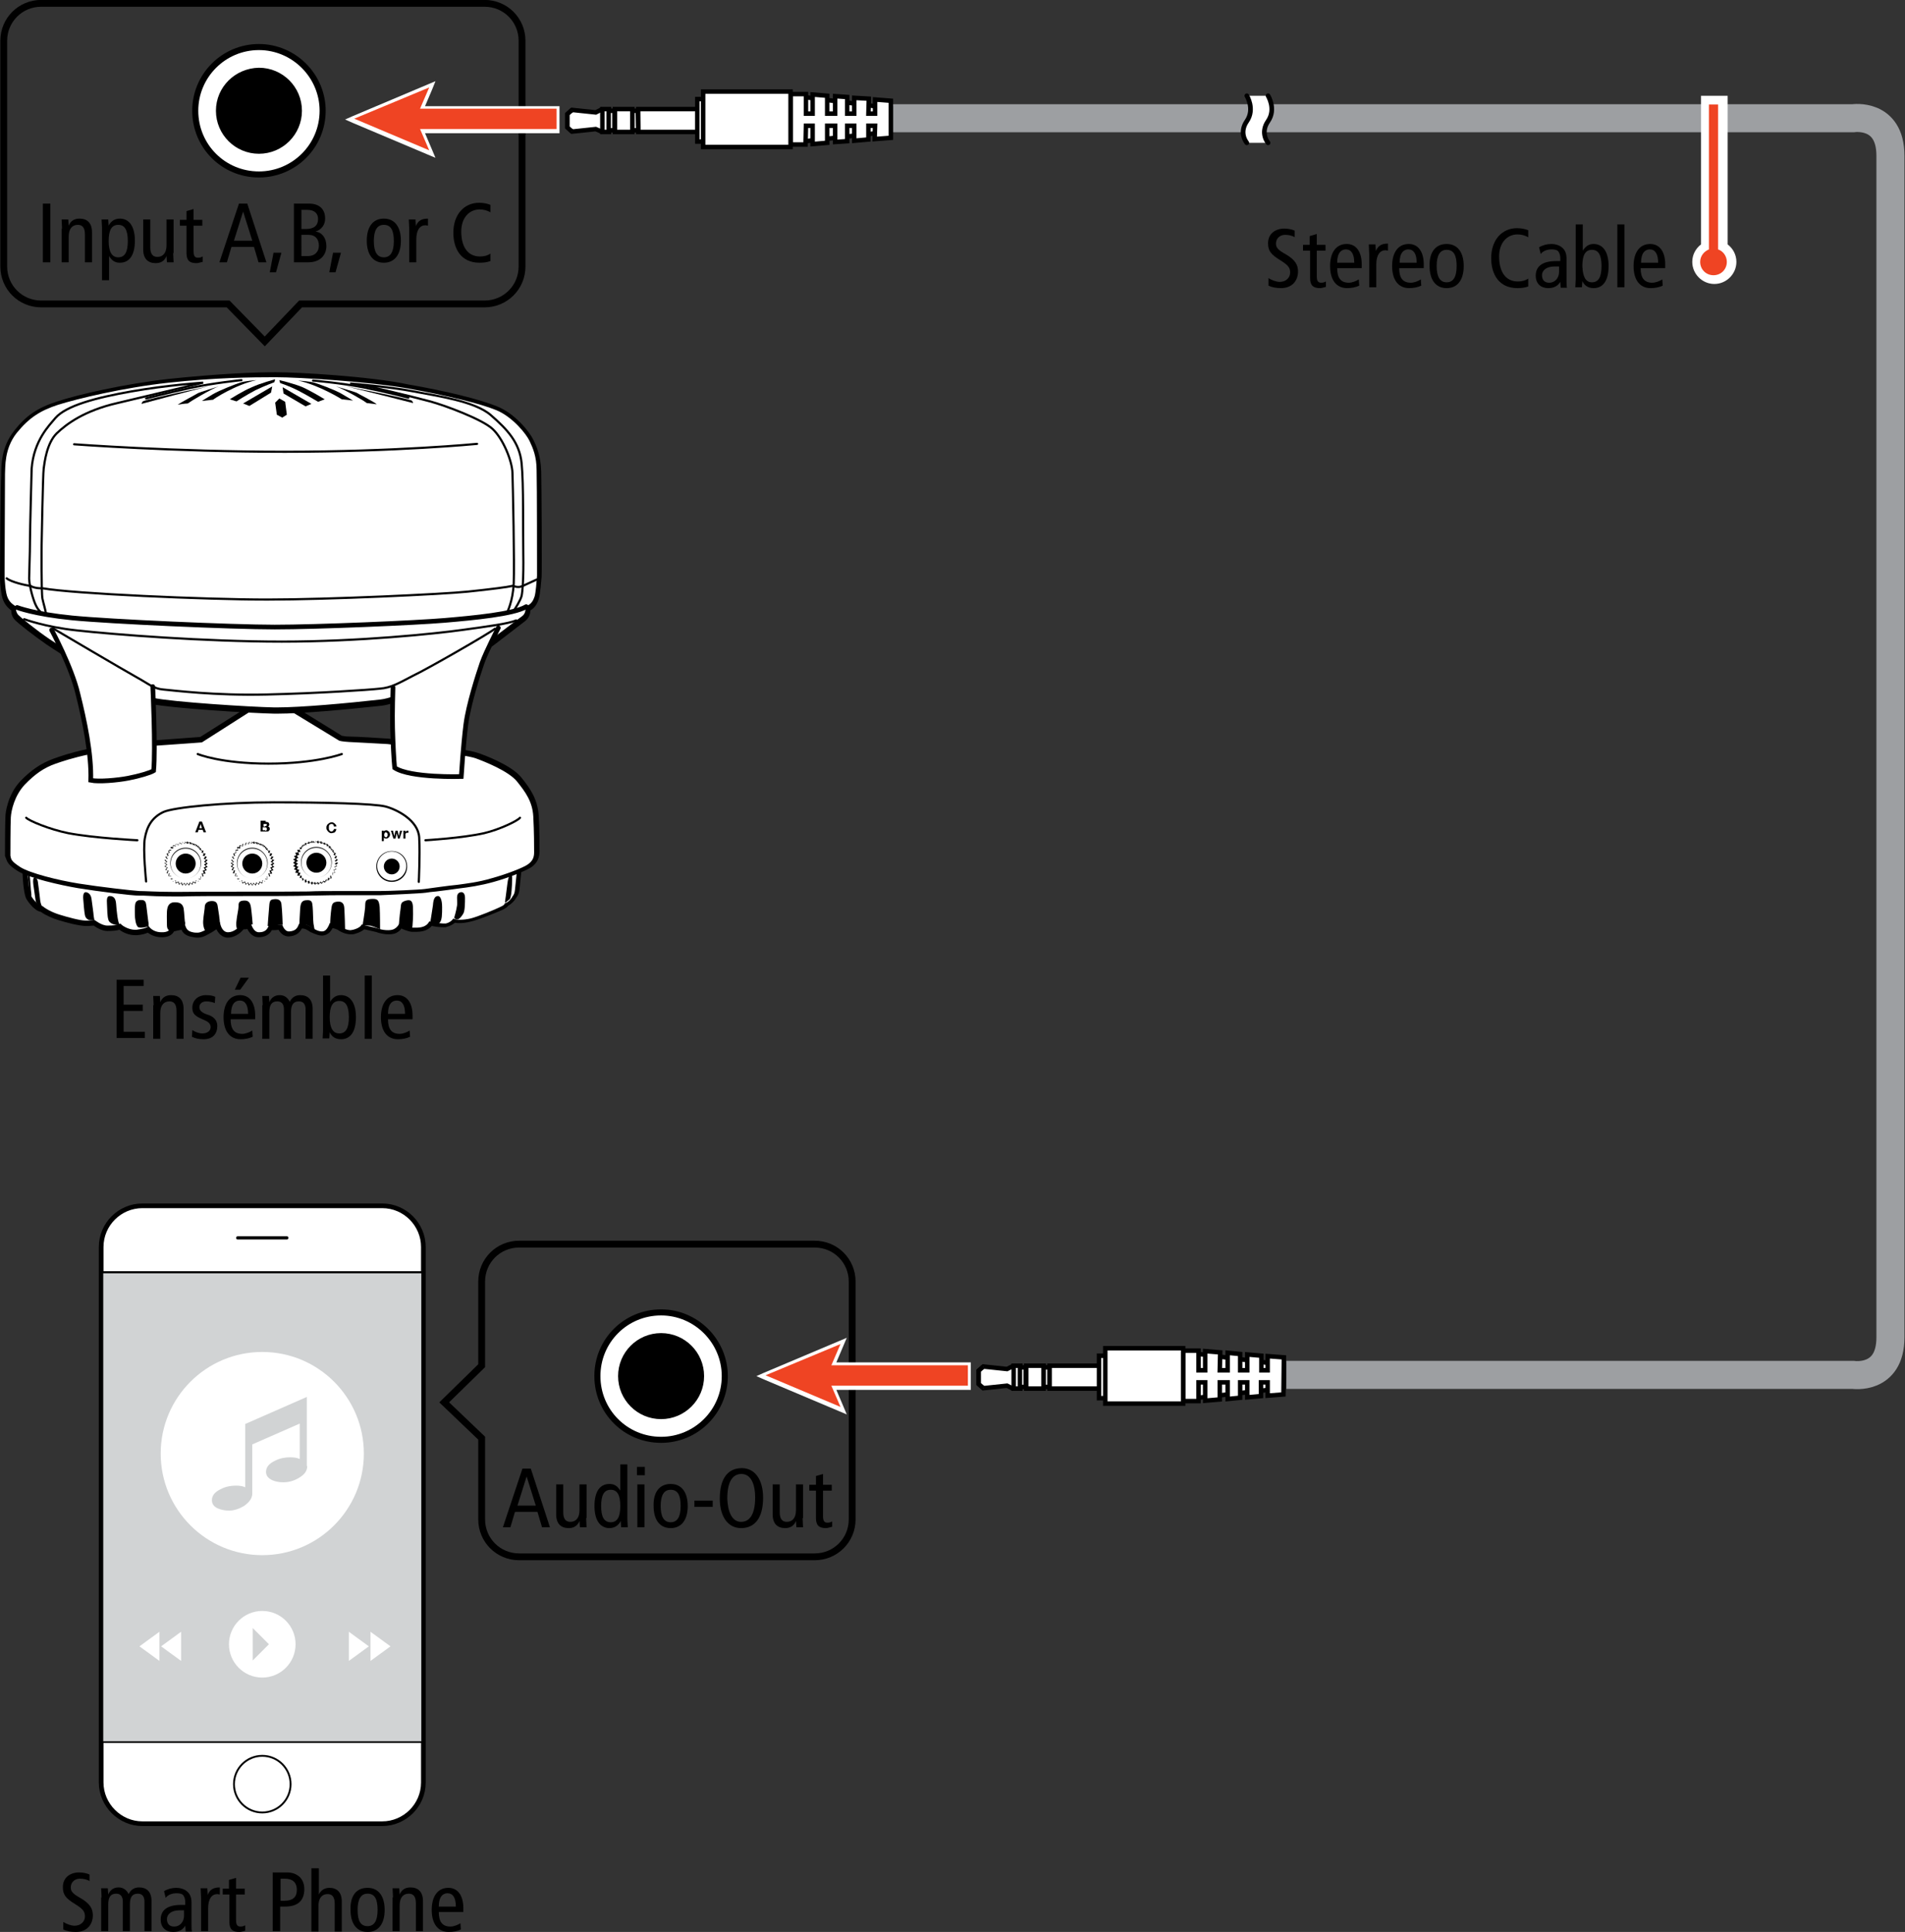 <?xml version="1.0" encoding="utf-8"?>
<!-- Generator: Adobe Illustrator 20.0.0, SVG Export Plug-In . SVG Version: 6.00 Build 0)  -->
<svg version="1.1" xmlns="http://www.w3.org/2000/svg" xmlns:xlink="http://www.w3.org/1999/xlink" x="0px" y="0px"
	 viewBox="0 0 457.6 464" style="enable-background:new 0 0 457.6 464;" xml:space="preserve">
<rect x="0" y="0" width="457.6" height="464" fill="#333333" stroke="none"/>
<style type="text/css">
	.st0{fill:none;stroke:#9D9FA2;stroke-width:6.737;}
	.st1{fill:#FFFFFF;stroke:#000000;stroke-width:1.075;}
	.st2{fill:#EF4423;}
	.st3{fill:#FFFFFF;}
	.st4{fill:none;stroke:#000000;stroke-width:1.639;}
	.st5{fill:none;stroke:#000000;stroke-width:1.123;stroke-linecap:round;}
	.st6{fill:#FFFFFF;stroke:#000000;stroke-width:1.458;}
	.st7{stroke:#000000;stroke-width:1.458;}
	.st8{fill:#FFFFFF;stroke:#000000;stroke-width:1.123;}
	.st9{fill:#FFFFFF;stroke:#000000;stroke-width:0.447;stroke-linecap:round;stroke-linejoin:round;stroke-miterlimit:1;}
	.st10{fill:#D1D3D4;}
	.st11{fill:none;stroke:#000000;stroke-width:0.773;stroke-linecap:round;stroke-linejoin:round;stroke-miterlimit:1;}
	.st12{fill:none;stroke:#000000;stroke-width:0.518;stroke-linecap:round;}
	.st13{fill:#FFFFFF;stroke:#000000;stroke-width:1.123;stroke-linecap:round;}
</style>
<g id="DVD_x2F_VCR">
	<g id="cable_copy">
	</g>
	<g id="projector_copy">
	</g>
	<g id="Astronaut_copy">
	</g>
	<g id="Text_copy">
	</g>
	<g id="Layer_13">
	</g>
	<g id="Layer_14">
		<g id="Layer_15">
		</g>
		<path class="st0" d="M309,330.2c44,0,136.1,0,136.1,0s9,1.4,9-9c0-10.4,0-273.4,0-283.8c0-10.4-9-9-9-9s-191,0-235,0"/>
	</g>
	<g id="Layer_16">
	</g>
	<g id="Layer_17">
	</g>
	<g>
		<g>
			<g>
				<g>
					<polyline class="st1" points="144.7,26.2 143.1,27 137.4,26.4 136.3,27.4 136.3,30.6 137.4,31.6 143.1,31 144.7,31.7 					"/>
					<rect x="153.3" y="26.2" class="st1" width="15.2" height="5.5"/>
					<polygon class="st1" points="169.1,34 169,23.8 167.5,23.8 167.5,34 					"/>
					<rect x="147.7" y="26.2" class="st1" width="4.2" height="5.5"/>
					<rect x="144.7" y="26.2" class="st1" width="1.6" height="5.5"/>
					<rect x="146.2" y="26.6" class="st1" width="1.4" height="4.7"/>
					<polygon class="st1" points="151.9,31.3 151.9,26.6 153.2,26.6 153.3,31.3 					"/>
					<polyline class="st1" points="137.4,26.4 136.3,27.4 136.3,30.6 137.4,31.6 					"/>
					<g>
						<polygon class="st1" points="214,26 214,31.6 189.9,34.3 189.9,22.9 						"/>
						<polygon class="st1" points="189.9,22.6 193.6,22.6 193.6,27.3 195.2,27.3 195.2,22.7 198.7,23 198.7,27.3 200.6,27.3 
							200.6,23.1 203.5,23.3 203.5,27.3 205.2,27.3 205.2,23.5 208.7,23.7 208.6,27.3 210.2,27.3 210.2,23.9 214,24.2 214,33.1 
							210.1,33.4 210.2,30.2 208.6,30.2 208.6,33.5 205.2,33.8 205.2,30.2 203.5,30.2 203.5,33.9 200.6,34.1 200.6,30.2 198.7,30.2 
							198.7,34.3 195.2,34.6 195.2,30.2 193.6,30.2 193.5,34.7 189.9,34.7 						"/>
					</g>
					<polygon class="st1" points="189.9,35.3 168.9,35.3 168.9,22 189.9,22 					"/>
				</g>
			</g>
		</g>
	</g>
	<g>
		<path class="st2" d="M411.7,67.2c-2.3,0-4.3-1.9-4.3-4.3c0-1.5,0.8-2.9,2.1-3.7V24h4.3v35.2c1.3,0.8,2.1,2.1,2.1,3.7
			C415.9,65.3,414,67.2,411.7,67.2z"/>
		<path class="st3" d="M412.7,25.1v34.8c1.2,0.4,2.1,1.6,2.1,3c0,1.8-1.4,3.2-3.2,3.2c-1.8,0-3.2-1.4-3.2-3.2c0-1.4,0.9-2.5,2.1-3
			V25.1H412.7 M414.9,23h-2.1h-2.1h-2.1v2.1v33.6c-1.3,1-2.1,2.5-2.1,4.2c0,2.9,2.4,5.3,5.3,5.3s5.3-2.4,5.3-5.3
			c0-1.7-0.8-3.2-2.1-4.2V25.1V23L414.9,23z"/>
	</g>
	<path class="st4" d="M9.9,0.8c-5,0-9,4-9,9V64c0,5,4,9,9,9h44.9l8.8,9l8.6-9h44.2c5,0,9-4,9-9V9.8c0-5-4-9-9-9H9.9z"/>
	<g>
		<path d="M311.1,57c-0.7-0.4-1.5-0.6-2.4-0.6c-1.3,0-2.2,0.9-2.2,2.1c0,0.9,0.4,1.5,2.4,2.6c2.2,1.3,2.9,2.5,2.9,4.1
			c0,2.2-1.4,4-4.1,4c-1.1,0-2.2-0.2-3-0.6v-1.8c0.8,0.5,1.9,0.9,2.7,0.9c1.6,0,2.5-1.1,2.5-2.2c0-1.1-0.3-1.7-2.2-2.9
			c-2.5-1.5-3.1-2.4-3.1-4.2c0-2.3,1.8-3.5,3.9-3.5c0.9,0,1.9,0.2,2.5,0.5V57z"/>
		<path d="M318.5,68.9c-0.4,0.1-1,0.3-1.4,0.3c-1.6,0-2.4-0.6-2.4-2.4v-6.6H313v-1.4h1.6v-2.1l1.7-0.5v2.6h2.1v1.4h-2.1v6.1
			c0,1.2,0.3,1.6,1.1,1.6c0.4,0,0.7-0.1,1.1-0.3V68.9z"/>
		<path d="M321.2,64.4c0,2.4,0.9,3.5,2.8,3.5c0.8,0,1.8-0.4,2.4-0.8l0.1,1.5c-0.8,0.4-1.9,0.6-2.9,0.6c-2.7,0-4.1-2.1-4.1-5.3
			c0-3.2,1.4-5.3,4-5.3c2.3,0,3.6,1.9,3.6,4.9v0.9H321.2z M325.3,63.1c0-2.1-0.7-3.2-2-3.2c-1.1,0-2.1,0.8-2.1,3.2H325.3z"/>
		<path d="M328.9,60.9c0-0.7-0.1-1.5-0.1-2.2h1.6l0.1,1.6h0c0.5-1.3,1.4-1.8,2.9-1.8v1.7c-0.2,0-0.4-0.1-0.6-0.1
			c-1.3,0-2.2,1.1-2.2,3.4V69h-1.7V60.9z"/>
		<path d="M336.1,64.4c0,2.4,0.9,3.5,2.8,3.5c0.8,0,1.8-0.4,2.4-0.8l0.1,1.5c-0.8,0.4-1.9,0.6-2.9,0.6c-2.7,0-4.1-2.1-4.1-5.3
			c0-3.2,1.4-5.3,4-5.3c2.3,0,3.6,1.9,3.6,4.9v0.9H336.1z M340.3,63.1c0-2.1-0.7-3.2-2-3.2c-1.1,0-2.1,0.8-2.1,3.2H340.3z"/>
		<path d="M347.5,58.6c2.7,0,4.1,2.1,4.1,5.3c0,3.2-1.4,5.3-4.1,5.3c-2.7,0-4.1-2.1-4.1-5.3C343.3,60.6,344.8,58.6,347.5,58.6z
			 M347.5,67.8c1.6,0,2.4-1.3,2.4-3.9c0-2.6-0.7-3.9-2.4-3.9c-1.6,0-2.4,1.3-2.4,3.9C345.1,66.5,345.9,67.8,347.5,67.8z"/>
		<path d="M367.1,68.8c-0.8,0.3-1.7,0.4-2.6,0.4c-4.5,0-6.3-3.4-6.3-7.2c0-4.4,2.6-7.2,6.2-7.2c1,0,2,0.2,2.7,0.5V57
			c-0.8-0.5-1.7-0.7-2.6-0.7c-2.3,0-4.4,1.8-4.4,5.3c0,3.6,1.5,6,4.5,6c0.9,0,1.8-0.2,2.5-0.7V68.8z"/>
		<path d="M369.7,59.4c0.8-0.5,1.9-0.8,2.9-0.8c1.5,0,2.4,0.6,2.8,1c0.4,0.4,0.9,1.1,0.9,2.5v5.4c0,0.6,0,1.2,0.1,1.6h-1.5l-0.1-1.4
			h0c-0.5,0.8-1.3,1.5-2.9,1.5c-1.7,0-3-1-3-3c0-2,1.3-3.5,4.9-3.5h1v-0.5c0-0.8-0.1-1.2-0.4-1.7c-0.3-0.5-1-0.6-1.7-0.6
			c-1.1,0-2.1,0.4-2.6,1.1L369.7,59.4z M374.6,64c-0.3,0-0.7,0-1.2,0c-2,0-3,1-3,2.1c0,1.1,0.6,1.8,1.7,1.8c1.5,0,2.4-1.2,2.4-2.6
			V64z"/>
		<path d="M378.5,53.9h1.7v6.3h0c0.7-1.1,1.5-1.6,2.6-1.6c2.1,0,3.6,1.7,3.6,5.3c0,3.6-1.4,5.3-3.6,5.3c-1.5,0-2.3-0.8-2.7-1.7h0
			L380,69h-1.6c0-0.6,0.1-1.3,0.1-1.9V53.9z M382.4,67.8c1.6,0,2.3-1.3,2.3-3.9c0-2.6-0.7-3.9-2.3-3.9s-2.3,1.3-2.3,3.9
			C380.2,66.5,380.9,67.8,382.4,67.8z"/>
		<path d="M388.5,53.9h1.7V69h-1.7V53.9z"/>
		<path d="M394.1,64.4c0,2.4,0.9,3.5,2.8,3.5c0.8,0,1.8-0.4,2.4-0.8l0.1,1.5c-0.8,0.4-1.9,0.6-2.9,0.6c-2.7,0-4.1-2.1-4.1-5.3
			c0-3.2,1.4-5.3,4-5.3c2.3,0,3.6,1.9,3.6,4.9v0.9H394.1z M398.3,63.1c0-2.1-0.7-3.2-2-3.2c-1.1,0-2.1,0.8-2.1,3.2H398.3z"/>
	</g>
	<g>
		<polygon class="st2" points="84,28.6 103.8,20.3 101.5,25.8 134.1,25.8 134.1,31.5 101.5,31.5 103.8,37 		"/>
		<path class="st3" d="M103.1,21l-2.2,5.1h32.8v4.9h-32.8l2.2,5.1l-18-7.6L103.1,21 M104.6,19.5l-1.9,0.8l-18,7.6l-1.8,0.8l1.8,0.8
			l18,7.6l1.9,0.8l-0.8-1.9l-1.7-4h31.5h0.8v-0.8v-4.9v-0.8h-0.8h-31.5l1.7-4L104.6,19.5L104.6,19.5z"/>
	</g>
	<g>
		<path class="st3" d="M304.6,34.3c0,0-2-2.3,0-5.2c2-2.9,0-6.1,0-6.1h-5.1c0,0,2,3.2,0,6.1c-2,2.9,0,5.2,0,5.2H304.6z"/>
		<path class="st5" d="M304.6,23c0,0,2,3.2,0,6.1c-2,2.9,0,5.2,0,5.2"/>
		<path class="st5" d="M299.5,23c0,0,2,3.2,0,6.1c-2,2.9,0,5.2,0,5.2"/>
	</g>
	<g>
		<path d="M10.3,48.9h1.8V63h-1.8V48.9z"/>
		<path d="M14.9,54.9c0-0.7-0.1-1.5-0.1-2.2h1.6l0.1,1.5h0c0.5-1.2,1.4-1.7,2.6-1.7c1.8,0,3,1,3,3.3V63h-1.7v-6.7
			c0-1.6-0.6-2.3-1.7-2.3c-1.3,0-2.2,0.9-2.2,2.8V63h-1.7V54.9z"/>
		<path d="M24.5,54.6c0-0.6-0.1-1.3-0.1-1.9H26l0.1,1.5h0c0.4-0.8,1.2-1.7,2.7-1.7c2.1,0,3.6,1.7,3.6,5.3c0,3.6-1.4,5.3-3.6,5.3
			c-1.2,0-1.9-0.5-2.6-1.6h0v5.8h-1.7V54.6z M28.4,61.8c1.6,0,2.3-1.3,2.3-3.9s-0.7-3.9-2.3-3.9s-2.3,1.3-2.3,3.9
			S26.9,61.8,28.4,61.8z"/>
		<path d="M41.6,60.8c0,0.7,0.1,1.5,0.1,2.2h-1.6L40,61.5h0c-0.5,1.2-1.4,1.7-2.6,1.7c-1.8,0-3-1-3-3.3v-7.2h1.7v6.7
			c0,1.6,0.6,2.3,1.7,2.3c1.3,0,2.2-0.9,2.2-2.8v-6.2h1.7V60.8z"/>
		<path d="M48.6,62.9c-0.4,0.1-1,0.3-1.4,0.3c-1.6,0-2.4-0.6-2.4-2.4v-6.6h-1.6v-1.4h1.6v-2.1l1.7-0.5v2.6h2.1v1.4h-2.1v6.1
			c0,1.2,0.3,1.6,1.1,1.6c0.4,0,0.7-0.1,1.1-0.3V62.9z"/>
		<path d="M59.4,48.9L64,63h-1.9L61,59.3h-5.4L54.5,63h-1.8l4.7-14.1H59.4z M60.6,57.8l-2.2-7h0l-2.2,7H60.6z"/>
		<path d="M65.7,60.7h1.9l-1.3,4.7h-1.5L65.7,60.7z"/>
		<path d="M70.6,48.9h3.6c2.7,0,3.9,1.5,3.9,3.6c0,1.5-0.9,2.7-2.3,3.1v0c1.5,0.2,2.6,1.5,2.6,3.5c0,2-1.3,3.9-4.4,3.9h-3.4V48.9z
			 M72.4,55h1.1c2,0,2.9-0.9,2.9-2.4c0-1.2-0.7-2.2-2.6-2.2h-1.4V55z M72.4,61.5h1.5c1.9,0,2.7-1.2,2.7-2.5c0-1.5-0.8-2.6-2.5-2.6
			h-1.7V61.5z"/>
		<path d="M80,60.7h1.9l-1.3,4.7h-1.5L80,60.7z"/>
		<path d="M92.2,52.5c2.7,0,4.1,2.1,4.1,5.3s-1.4,5.3-4.1,5.3c-2.7,0-4.1-2.1-4.1-5.3S89.5,52.5,92.2,52.5z M92.2,61.8
			c1.6,0,2.4-1.3,2.4-3.9s-0.7-3.9-2.4-3.9c-1.6,0-2.4,1.3-2.4,3.9S90.6,61.8,92.2,61.8z"/>
		<path d="M98.3,54.9c0-0.7-0.1-1.5-0.1-2.2h1.6l0.1,1.6h0c0.5-1.3,1.4-1.8,2.9-1.8v1.7c-0.2,0-0.4-0.1-0.6-0.1
			c-1.3,0-2.2,1.1-2.2,3.4V63h-1.7V54.9z"/>
		<path d="M117.8,62.7c-0.8,0.3-1.7,0.4-2.6,0.4c-4.5,0-6.3-3.4-6.3-7.2c0-4.4,2.6-7.2,6.2-7.2c1,0,2,0.2,2.7,0.5V51
			c-0.8-0.5-1.7-0.7-2.6-0.7c-2.3,0-4.4,1.8-4.4,5.3c0,3.6,1.5,6,4.5,6c0.9,0,1.8-0.2,2.5-0.7V62.7z"/>
	</g>
	<g>
		<path class="st6" d="M46.9,26.6c0,8.5,6.8,15.3,15.3,15.3c8.4,0,15.3-6.8,15.3-15.3c0-8.4-6.9-15.3-15.3-15.3
			C53.7,11.3,46.9,18.2,46.9,26.6z"/>
		<path class="st7" d="M52.6,26.6c0,5.3,4.3,9.6,9.6,9.6c5.3,0,9.6-4.3,9.6-9.6c0-5.3-4.3-9.6-9.6-9.6
			C56.9,17.1,52.6,21.3,52.6,26.6z"/>
	</g>
	<g>
		<g>
			<g>
				<g>
					<polyline class="st1" points="243.5,328 241.9,328.8 236.2,328.2 235.1,329.2 235.1,332.4 236.2,333.4 241.9,332.8 
						243.5,333.6 					"/>
					<rect x="252.1" y="328" class="st1" width="12.9" height="5.5"/>
					<polygon class="st1" points="265.6,335.8 265.6,325.6 264,325.6 264,335.8 					"/>
					<rect x="246.5" y="328" class="st1" width="4.2" height="5.5"/>
					<rect x="243.5" y="328" class="st1" width="1.6" height="5.5"/>
					<rect x="245" y="328.4" class="st1" width="1.4" height="4.7"/>
					<polygon class="st1" points="250.7,333.1 250.7,328.4 252.1,328.4 252.1,333.1 					"/>
					<polyline class="st1" points="236.2,328.2 235.1,329.2 235.1,332.4 236.2,333.4 					"/>
					<g>
						<polygon class="st1" points="308.4,327.8 308.3,333.4 284.2,336.1 284.2,324.7 						"/>
						<polygon class="st1" points="284.2,324.4 287.9,324.4 287.9,329.1 289.5,329.1 289.5,324.5 293.1,324.8 293,329.1 
							294.9,329.1 294.9,324.9 297.9,325.2 297.9,329.1 299.6,329.1 299.6,325.3 303,325.6 303,329.1 304.5,329.1 304.5,325.7 
							308.4,326 308.3,334.9 304.5,335.2 304.5,332 302.9,332 302.9,335.3 299.6,335.6 299.6,332 297.9,332 297.9,335.7 294.9,336 
							294.9,332 293,332 293,336.1 289.5,336.4 289.5,332 287.9,332 287.9,336.5 284.2,336.5 						"/>
					</g>
					<polygon class="st1" points="284.2,337.1 265.5,337.1 265.5,323.8 284.2,323.8 					"/>
				</g>
			</g>
		</g>
	</g>
	<path class="st4" d="M204.7,307.8c0-5-4-9-9-9h-71c-5,0-9,4-9,9v20.2l-9,8.8l9,8.6v19.5c0,5,4,9,9,9h71c5,0,9-4,9-9V307.8z"/>
	<g>
		<path d="M21.6,451.8c-0.7-0.4-1.5-0.6-2.4-0.6c-1.3,0-2.2,0.9-2.2,2.1c0,0.9,0.4,1.5,2.4,2.6c2.2,1.3,2.9,2.5,2.9,4.1
			c0,2.2-1.4,4-4.1,4c-1.1,0-2.2-0.2-3-0.6v-1.8c0.8,0.5,1.9,0.9,2.7,0.9c1.6,0,2.5-1.1,2.5-2.2c0-1.1-0.3-1.7-2.2-2.9
			c-2.5-1.5-3.1-2.4-3.1-4.2c0-2.3,1.8-3.5,3.9-3.5c0.9,0,1.9,0.2,2.5,0.5V451.8z"/>
		<path d="M24.4,455.7c0-0.7-0.1-1.5-0.1-2.2h1.6l0.1,1.5h0c0.5-1.2,1.4-1.7,2.5-1.7c1.1,0,1.9,0.6,2.4,1.6c0.5-1,1.3-1.6,2.5-1.6
			c1.8,0,3,1,3,3.3v7.2h-1.7v-7.1c0-1.3-0.6-1.9-1.6-1.9c-1.3,0-1.9,0.8-1.9,2.6v6.4h-1.7v-7.1c0-1.3-0.6-1.9-1.6-1.9
			c-1.3,0-1.9,0.8-1.9,2.6v6.4h-1.7V455.7z"/>
		<path d="M39.4,454.2c0.8-0.5,1.9-0.8,2.9-0.8c1.5,0,2.4,0.6,2.8,1c0.4,0.4,0.9,1.1,0.9,2.5v5.4c0,0.6,0,1.2,0.1,1.6h-1.5l-0.1-1.4
			h0c-0.5,0.8-1.3,1.5-2.9,1.5c-1.7,0-3-1-3-3c0-2,1.3-3.5,4.9-3.5h1v-0.5c0-0.8-0.1-1.2-0.4-1.7c-0.3-0.5-1-0.6-1.7-0.6
			c-1.1,0-2.1,0.4-2.6,1.1L39.4,454.2z M44.3,458.8c-0.3,0-0.7,0-1.2,0c-2,0-3,1-3,2.1c0,1.1,0.6,1.8,1.7,1.8c1.5,0,2.4-1.2,2.4-2.6
			V458.8z"/>
		<path d="M48.3,455.7c0-0.7-0.1-1.5-0.1-2.2h1.6l0.1,1.6h0c0.5-1.3,1.4-1.8,2.9-1.8v1.7c-0.2,0-0.4-0.1-0.6-0.1
			c-1.3,0-2.2,1.1-2.2,3.4v5.5h-1.7V455.7z"/>
		<path d="M58.9,463.7c-0.4,0.1-1,0.3-1.4,0.3c-1.6,0-2.4-0.6-2.4-2.4v-6.6h-1.6v-1.4H55v-2.1l1.7-0.5v2.6h2.1v1.4h-2.1v6.1
			c0,1.2,0.3,1.6,1.1,1.6c0.4,0,0.7-0.1,1.1-0.3V463.7z"/>
		<path d="M65.5,449.7h3.4c1.4,0,2.3,0.4,3.1,1.1c0.7,0.7,1.1,1.7,1.1,2.9c0,2.8-1.6,4.2-4.6,4.2h-1.2v5.9h-1.8V449.7z M67.3,456.5
			h1c2.2,0,3-1,3-2.6c0-1.9-1.1-2.7-2.9-2.7h-1V456.5z"/>
		<path d="M74.9,448.7h1.7v6.3h0c0.4-0.9,1.3-1.6,2.5-1.6c1.8,0,3,1,3,3.3v7.2h-1.7v-6.7c0-1.6-0.6-2.3-1.7-2.3
			c-1.3,0-2.2,0.9-2.2,2.8v6.2h-1.7V448.7z"/>
		<path d="M88.3,453.4c2.7,0,4.1,2.1,4.1,5.3c0,3.2-1.4,5.3-4.1,5.3c-2.7,0-4.1-2.1-4.1-5.3C84.1,455.4,85.5,453.4,88.3,453.4z
			 M88.3,462.6c1.6,0,2.4-1.3,2.4-3.9s-0.7-3.9-2.4-3.9c-1.6,0-2.4,1.3-2.4,3.9S86.6,462.6,88.3,462.6z"/>
		<path d="M94.4,455.7c0-0.7-0.1-1.5-0.1-2.2h1.6l0.1,1.5h0c0.5-1.2,1.4-1.7,2.6-1.7c1.8,0,3,1,3,3.3v7.2h-1.7v-6.7
			c0-1.6-0.6-2.3-1.7-2.3c-1.3,0-2.2,0.9-2.2,2.8v6.2h-1.7V455.7z"/>
		<path d="M105.4,459.2c0,2.4,0.9,3.5,2.8,3.5c0.8,0,1.8-0.4,2.4-0.8l0.1,1.5c-0.8,0.4-1.9,0.6-2.9,0.6c-2.7,0-4.1-2.1-4.1-5.3
			c0-3.2,1.4-5.3,4-5.3c2.3,0,3.6,1.9,3.6,4.9v0.9H105.4z M109.5,457.9c0-2.1-0.7-3.2-2-3.2c-1.1,0-2.1,0.8-2.1,3.2H109.5z"/>
	</g>
	<g>
		<path d="M127.5,352.7l4.6,14.1h-1.9l-1.1-3.7h-5.4l-1.1,3.7h-1.8l4.7-14.1H127.5z M128.7,361.6l-2.2-7h0l-2.2,7H128.7z"/>
		<path d="M140.8,364.6c0,0.7,0.1,1.5,0.1,2.2h-1.6l-0.1-1.5h0c-0.5,1.2-1.4,1.7-2.6,1.7c-1.8,0-3-1-3-3.3v-7.2h1.7v6.7
			c0,1.6,0.6,2.3,1.7,2.3c1.3,0,2.2-0.9,2.2-2.8v-6.2h1.7V364.6z"/>
		<path d="M150.7,364.9c0,0.6,0.1,1.3,0.1,1.9h-1.6l-0.1-1.5h0c-0.4,0.8-1.2,1.7-2.7,1.7c-2.1,0-3.6-1.7-3.6-5.3
			c0-3.6,1.4-5.3,3.6-5.3c1.2,0,1.9,0.5,2.6,1.6h0v-6.3h1.7V364.9z M146.7,357.8c-1.6,0-2.3,1.3-2.3,3.9s0.7,3.9,2.3,3.9
			s2.3-1.3,2.3-3.9S148.3,357.8,146.7,357.8z"/>
		<path d="M154.9,352.3v2H153v-2H154.9z M153.1,356.5h1.7v10.3h-1.7V356.5z"/>
		<path d="M161.1,356.4c2.7,0,4.1,2.1,4.1,5.3c0,3.2-1.4,5.3-4.1,5.3c-2.7,0-4.1-2.1-4.1-5.3C156.9,358.4,158.4,356.4,161.1,356.4z
			 M161.1,365.6c1.6,0,2.4-1.3,2.4-3.9s-0.7-3.9-2.4-3.9c-1.6,0-2.4,1.3-2.4,3.9S159.5,365.6,161.1,365.6z"/>
		<path d="M166.8,360.4h4.4v1.5h-4.4V360.4z"/>
		<path d="M178.2,352.6c3.1,0,5.1,2.7,5.1,7.1c0,4.9-2,7.3-5.3,7.3c-3.1,0-5.1-2.7-5.1-7.1C172.9,355,174.9,352.6,178.2,352.6z
			 M178,365.5c1.9,0,3.4-1.5,3.4-5.9c0-2.9-0.9-5.6-3.3-5.6c-1.9,0-3.4,1.5-3.4,5.9C174.8,362.8,175.7,365.5,178,365.5z"/>
		<path d="M192.8,364.6c0,0.7,0.1,1.5,0.1,2.2h-1.6l-0.1-1.5h0c-0.5,1.2-1.4,1.7-2.6,1.7c-1.8,0-3-1-3-3.3v-7.2h1.7v6.7
			c0,1.6,0.6,2.3,1.7,2.3c1.3,0,2.2-0.9,2.2-2.8v-6.2h1.7V364.6z"/>
		<path d="M199.8,366.7c-0.4,0.1-1,0.3-1.4,0.3c-1.6,0-2.4-0.6-2.4-2.4v-6.6h-1.6v-1.4h1.6v-2.1l1.7-0.5v2.6h2.1v1.4h-2.1v6.1
			c0,1.2,0.3,1.6,1.1,1.6c0.4,0,0.7-0.1,1.1-0.3V366.7z"/>
	</g>
	<g>
		<path class="st6" d="M143.5,330.5c0,8.5,6.8,15.3,15.3,15.3c8.4,0,15.3-6.8,15.3-15.3c0-8.4-6.9-15.3-15.3-15.3
			C150.3,315.2,143.5,322,143.5,330.5z"/>
		<path class="st7" d="M149.2,330.5c0,5.3,4.3,9.6,9.6,9.6c5.3,0,9.6-4.3,9.6-9.6c0-5.3-4.3-9.6-9.6-9.6
			C153.5,320.9,149.2,325.2,149.2,330.5z"/>
	</g>
	<g>
		<polygon class="st2" points="182.8,330.4 202.7,322.1 200.3,327.6 232.9,327.6 232.9,333.3 200.3,333.3 202.7,338.8 		"/>
		<path class="st3" d="M201.9,322.8l-2.2,5.1h32.8v4.9h-32.8l2.2,5.1l-18-7.6L201.9,322.8 M203.4,321.3l-1.9,0.8l-18,7.6l-1.8,0.8
			l1.8,0.8l18,7.6l1.9,0.8l-0.8-1.9l-1.7-4h31.5h0.8v-0.8V328v-0.8h-0.8h-31.5l1.7-4L203.4,321.3L203.4,321.3z"/>
	</g>
</g>
<g id="astro">
	<g>
		<path class="st8" d="M34.2,438h57.6c5.4,0,9.9-4.4,9.9-9.9V299.5c0-5.4-4.4-9.9-9.9-9.9H34.2c-5.4,0-9.9,4.4-9.9,9.9v128.6
			C24.3,433.5,28.8,438,34.2,438z"/>
	</g>
	<circle class="st9" cx="63" cy="428.5" r="6.8"/>
	<g>
		<rect x="24.6" y="305.5" class="st10" width="76.9" height="112.9"/>
		<path d="M101.2,305.8v112.4H24.8V305.8H101.2 M101.7,305.3H24.3v113.3h77.3V305.3L101.7,305.3z"/>
	</g>
	<line class="st11" x1="68.9" y1="297.3" x2="57.1" y2="297.3"/>
	<circle class="st3" cx="63" cy="394.9" r="8"/>
	<g>
		<path class="st10" d="M64.6,394.9l-3.9,3.9V391L64.6,394.9z"/>
	</g>
	<circle class="st3" cx="63" cy="349.1" r="24.4"/>
	<g>
		<g>
			<path class="st3" d="M89,391.9l4.8,3.5l-4.8,3.5V391.9z M83.8,391.9l4.8,3.5l-4.8,3.5V391.9z"/>
		</g>
		<g>
			<path class="st3" d="M43.5,391.9v7l-4.8-3.5L43.5,391.9z M38.3,391.9v7l-4.8-3.5L38.3,391.9z"/>
		</g>
	</g>
	<g>
		<path class="st10" d="M73.8,352.1c0,1.2-0.7,2.1-2.1,2.9c-1.2,0.7-2.4,1-3.7,1c-1,0-1.9-0.2-2.6-0.5c-1-0.5-1.5-1.1-1.5-2
			c0-1.1,0.7-2,2.2-2.7c1.2-0.6,2.4-0.8,3.6-0.8c0.9,0,1.6,0.1,2.3,0.4v-8.5l-11.4,5v11.8c0,1.1-0.7,2.1-2,3
			c-1.2,0.7-2.4,1.1-3.6,1.1c-1,0-1.9-0.2-2.6-0.5c-1-0.4-1.5-1.1-1.5-2c0-1.1,0.7-2,2.2-2.7c1.2-0.6,2.4-0.8,3.6-0.8
			c0.8,0,1.6,0.1,2.2,0.4v-15.2l14.8-6.5V352.1z"/>
	</g>
</g>
<g id="Ens">
	<g>
		<path d="M27.9,235.3h6.6v1.5h-4.8v4.5h4.6v1.5h-4.6v5h5.1v1.5h-6.8V235.3z"/>
		<path d="M36.9,241.4c0-0.7-0.1-1.5-0.1-2.2h1.6l0.1,1.5h0c0.5-1.2,1.4-1.7,2.6-1.7c1.8,0,3,1,3,3.3v7.2h-1.7v-6.7
			c0-1.6-0.6-2.3-1.7-2.3c-1.3,0-2.2,0.9-2.2,2.8v6.2h-1.7V241.4z"/>
		<path d="M46.2,247.4c0.8,0.5,1.6,0.8,2.4,0.8c1.3,0,2-0.7,2-1.5c0-0.7-0.4-1.2-1.3-1.6l-1.1-0.5c-1.5-0.7-2-1.3-2-2.6
			c0-1.7,1.3-3,3.3-3c0.8,0,1.6,0.1,2.2,0.4l-0.1,1.5c-0.5-0.2-1.3-0.4-2-0.4c-1.1,0-1.7,0.6-1.7,1.4c0,0.8,0.6,1.3,1.7,1.7l0.6,0.2
			c1.3,0.5,2,1.4,2,2.6c0,1.8-1,3.2-3.3,3.2c-1.1,0-2-0.2-2.8-0.6L46.2,247.4z"/>
		<path d="M55.4,244.8c0,2.4,0.9,3.5,2.8,3.5c0.8,0,1.8-0.4,2.4-0.8l0.1,1.5c-0.8,0.4-1.9,0.6-2.9,0.6c-2.7,0-4.1-2.1-4.1-5.3
			s1.4-5.3,4-5.3c2.3,0,3.6,1.9,3.6,4.9v0.9H55.4z M59.6,243.5c0-2.1-0.7-3.2-2-3.2c-1.1,0-2.1,0.8-2.1,3.2H59.6z M57.8,234.8h2
			l-2.1,2.9h-1.3L57.8,234.8z"/>
		<path d="M63.1,241.4c0-0.7-0.1-1.5-0.1-2.2h1.6l0.1,1.5h0c0.5-1.2,1.4-1.7,2.5-1.7c1.1,0,1.9,0.6,2.4,1.6c0.5-1,1.3-1.6,2.5-1.6
			c1.8,0,3,1,3,3.3v7.2h-1.7v-7.1c0-1.3-0.6-1.9-1.6-1.9c-1.3,0-1.9,0.8-1.9,2.6v6.4h-1.7v-7.1c0-1.3-0.6-1.9-1.6-1.9
			c-1.3,0-1.9,0.8-1.9,2.6v6.4h-1.7V241.4z"/>
		<path d="M77.6,234.3h1.7v6.3h0c0.7-1.1,1.5-1.6,2.6-1.6c2.1,0,3.6,1.7,3.6,5.3c0,3.6-1.4,5.3-3.6,5.3c-1.5,0-2.3-0.8-2.7-1.7h0
			l-0.1,1.5h-1.6c0-0.6,0.1-1.3,0.1-1.9V234.3z M81.5,248.2c1.6,0,2.3-1.3,2.3-3.9s-0.7-3.9-2.3-3.9s-2.3,1.3-2.3,3.9
			S80,248.2,81.5,248.2z"/>
		<path d="M87.6,234.3h1.7v15.2h-1.7V234.3z"/>
		<path d="M93.2,244.8c0,2.4,0.9,3.5,2.8,3.5c0.8,0,1.8-0.4,2.4-0.8l0.1,1.5c-0.8,0.4-1.9,0.6-2.9,0.6c-2.7,0-4.1-2.1-4.1-5.3
			s1.4-5.3,4-5.3c2.3,0,3.6,1.9,3.6,4.9v0.9H93.2z M97.3,243.5c0-2.1-0.7-3.2-2-3.2c-1.1,0-2.1,0.8-2.1,3.2H97.3z"/>
	</g>
	<g>
		<g>
			<path class="st3" d="M47.5,224.7c-0.4,0-0.8,0-1.3-0.1c-1.5-0.3-1.9-1.1-2.2-1.8c-0.8,0.1-2.2,0.4-2.6,0.6c0,0,0,0,0,0.1
				c-0.2,0.4-0.6,1.1-2.2,1.2c-0.1,0-0.3,0-0.4,0c-1.2,0-2.4-0.5-3.2-1.3c-0.6,0.3-1.6,0.5-2.7,0.7c-0.2,0-0.3,0-0.5,0
				c-1.2,0-2.7-0.6-3.6-1.3c-0.6,0.3-1.6,0.4-3,0.4c-1.3,0-2.6-0.9-3.1-1.3c-0.3,0-0.9,0.1-1.8,0.1l-0.2,0c-1.6,0-4.9-0.9-6.4-1.4
				c-1.7-0.5-3.4-1.4-4.3-2c-1.6-0.3-3.1-2.7-3.1-2.7c-0.5-0.8-0.8-5-0.9-6.2l0-2.4l25.5,5l34.8,0.2l37.4-0.5L125,207l-0.1,0.8
				c0,0.2-0.5,5.1-0.6,5.9c-0.1,0.9-0.3,1.3-0.7,1.8c-0.4,0.7-1.1,1.5-1.8,1.8c-0.2,0.4-0.5,0.6-1.4,1.1c-1.1,0.5-5.4,2.3-7.1,2.7
				c-1.1,0.2-2,0.3-2.7,0.3c-0.5,0-0.9-0.1-1.3-0.2c-0.5,0.5-1.1,0.9-1.9,1.1c-0.2,0-0.4,0.1-0.6,0.1c-0.7,0-1.8-0.2-2.7-0.3
				c-0.2,0-0.3-0.1-0.5-0.1c-0.5,0.7-1.5,1.4-3.4,1.4c-0.4,0-0.7,0-0.9,0c-0.7-0.1-2.1-0.6-2.9-1c-0.3,0.4-0.7,0.9-1.2,1.2
				c-0.5,0.3-1.2,0.3-1.8,0.3c-0.8,0-1.7-0.1-2.3-0.4c-0.5-0.2-1.2-0.3-2-0.5c-0.6-0.1-1.2-0.3-1.7-0.4c-0.4,0.5-1.2,0.9-2.2,1.2
				c-0.2,0.1-0.5,0.1-0.7,0.1c-1.3,0-2.5-0.8-2.9-1c-0.3-0.2-1.2-0.4-1.8-0.6c-0.2,0.4-0.4,0.9-0.8,1.3c-0.4,0.4-0.8,0.6-1.4,0.6
				c-0.6,0-1.3-0.2-2.3-0.7c-1-0.7-1.6-1-2.5-1c-0.1,0-0.2,0-0.3,0c-0.6,1.5-1.8,1.8-2.7,1.8c0,0,0,0,0,0c-1.1,0-1.8-0.9-2.1-1.6
				c-0.6,0-1.7,0.1-2.4,0.1c-0.5,1.2-1.4,1.7-2.8,1.7c-1.3,0-2-1.1-2.4-2.1c-0.4,0-1.1,0.1-1.6,0.1c-0.6,0.9-2,1.9-3.5,1.9
				c-0.7,0-1.9-0.3-2.4-2.2c-0.3,0.2-0.6,0.3-0.9,0.5c-0.7,0.4-1.4,0.9-2,1.1C48.9,224.4,48.3,224.7,47.5,224.7z"/>
			<path d="M124.3,207.8c0,0-0.5,5.1-0.6,5.9c-0.1,0.8-0.2,1.1-0.6,1.6c-0.4,0.8-1.3,1.6-1.8,1.6c-0.2,0.4-0.2,0.5-1.3,1
				c-1,0.5-5.3,2.3-7,2.7c-0.9,0.2-1.8,0.3-2.6,0.3c-0.6,0-1.1-0.1-1.5-0.3c-0.4,0.6-1,1-1.8,1.2c-0.1,0-0.3,0-0.5,0
				c-1,0-2.7-0.4-3.5-0.5c-0.6,1.3-2.1,1.5-3.1,1.5c-0.4,0-0.7,0-0.9,0c-0.8-0.1-3.1-1.1-3.1-1.1s-0.5,1-1.3,1.4
				c-0.3,0.2-0.9,0.3-1.5,0.3c-0.7,0-1.5-0.1-2.1-0.3c-1-0.4-3.2-0.7-4.2-1.1c-0.2,0.5-0.9,1-2.1,1.3c-0.2,0-0.4,0.1-0.6,0.1
				c-1,0-2-0.6-2.5-0.9c-0.7-0.4-2.5-0.8-2.5-0.8s-0.3,1-0.9,1.6c-0.3,0.3-0.6,0.4-1,0.4c-0.5,0-1.2-0.2-2-0.7
				c-1-0.7-1.7-1.1-2.8-1.1c-0.2,0-0.5,0-0.7,0c-0.4,1.3-1.1,1.7-2.3,1.8c0,0,0,0-0.1,0c-1.1,0-1.6-1.6-1.6-1.6s-2.5,0.1-3.2,0.1
				c-0.4,1.1-1,1.7-2.4,1.7c-1.4,0-1.9-2.1-1.9-2.1s-1.6,0.2-2.4,0.2c-0.5,0.8-1.8,1.9-3.1,1.9c-1.3,0-1.8-1.4-2-2.5
				c-0.5,0.2-2.5,1.5-3.5,2c-0.7,0.3-1.2,0.6-1.9,0.6c-0.3,0-0.7,0-1.1-0.1c-1.5-0.3-1.6-1.1-1.9-1.9c-0.5,0.1-3.1,0.5-3.4,0.8
				c-0.2,0.3-0.3,1-1.8,1.1c-0.1,0-0.2,0-0.4,0c-1.4,0-2.5-0.6-3.1-1.5c-0.4,0.5-1.6,0.7-2.9,0.9c-0.1,0-0.3,0-0.4,0
				c-1.2,0-2.8-0.7-3.5-1.5c-0.5,0.4-1.7,0.5-3.1,0.5c-1.4,0-3-1.3-3-1.3s-0.7,0.1-2.1,0.1c0,0-0.1,0-0.1,0c-1.4,0-4.6-0.9-6.2-1.4
				c-1.7-0.5-3.4-1.4-4.2-2.1c0,0,0,0,0,0c-1,0-2.3-1.7-2.8-2.5c-0.5-0.8-0.8-5.9-0.8-5.9v-1.6l24.8,4.9l34.8,0.2l37.5-0.5
				L124.3,207.8 M125.7,206.2l-1.6,0.4l-20.6,4.7l-37.3,0.5l-34.7-0.2l-24.7-4.9l-1.4-0.3v1.5v1.6v0l0,0c0.1,2.5,0.4,5.6,1,6.5
				c0.2,0.3,1.7,2.7,3.4,3c1.1,0.8,2.9,1.6,4.3,2c1.6,0.5,4.9,1.4,6.6,1.4c0.1,0,0.1,0,0.2,0c0.7,0,1.3-0.1,1.6-0.1
				c0.7,0.5,2,1.3,3.3,1.3c1.3,0,2.2-0.1,2.9-0.3c1,0.8,2.5,1.3,3.7,1.3c0.2,0,0.4,0,0.6,0c1-0.1,1.9-0.3,2.5-0.6
				c0.9,0.7,2.1,1.1,3.3,1.1c0.1,0,0.3,0,0.4,0c1.5-0.1,2.2-0.7,2.6-1.4c0.4-0.1,1.2-0.3,1.8-0.4c0.3,0.7,0.9,1.4,2.4,1.7
				c0.5,0.1,1,0.2,1.4,0.2c1,0,1.7-0.3,2.4-0.7c0.6-0.3,1.3-0.7,2-1.2c0.1,0,0.1-0.1,0.2-0.1c0.8,1.7,2.1,2,2.7,2
				c1.5,0,2.9-0.9,3.8-2c0.3,0,0.6,0,0.9-0.1c0.5,1,1.4,2,2.7,2c1.5,0,2.6-0.6,3.2-1.7c0.5,0,1.2,0,1.6-0.1c0.4,0.7,1.2,1.6,2.4,1.6
				c0,0,0.1,0,0.1,0c1.5-0.1,2.5-0.7,3.1-1.9c0.7,0,1.1,0.2,2,0.8l0.1,0.1l0.1,0c1.1,0.5,1.9,0.8,2.6,0.8c0.7,0,1.4-0.3,1.9-0.8
				c0.3-0.3,0.5-0.7,0.7-1c0.5,0.1,1,0.3,1.2,0.4c0.4,0.3,1.7,1.1,3.2,1.1c0.3,0,0.6,0,0.9-0.1c1.1-0.3,1.8-0.7,2.3-1.1
				c0.4,0.1,0.9,0.2,1.4,0.3c0.7,0.2,1.5,0.3,1.9,0.5c0.7,0.2,1.6,0.4,2.5,0.4c0.8,0,1.5-0.1,2-0.4c0.5-0.3,0.9-0.6,1.1-1
				c0.9,0.4,2,0.8,2.6,0.8l0.1,0c0.2,0,0.6,0,0.9,0c1.9,0,3-0.6,3.7-1.4c0,0,0.1,0,0.1,0c0.9,0.2,2,0.3,2.8,0.3c0.3,0,0.5,0,0.7-0.1
				c0.8-0.2,1.4-0.5,2-1c0.3,0.1,0.7,0.1,1.1,0.1c0.8,0,1.7-0.1,2.8-0.4c1.8-0.4,6.2-2.2,7.3-2.7c0.9-0.4,1.3-0.7,1.6-1.1
				c0.8-0.4,1.6-1.3,1.9-1.9c0.5-0.6,0.7-1.2,0.8-2.1c0.1-0.9,0.6-5.8,0.6-6L125.7,206.2L125.7,206.2z M124.3,209L124.3,209
				L124.3,209L124.3,209z"/>
		</g>
		<path d="M8.8,216.9c0,0-0.2-0.1-0.3-1c-0.1-0.9-0.4-2.6-0.5-3.5c-0.1-0.9-0.1-1.7,0.4-1.6c0.5,0.2,0.6,0.4,0.7,1
			c0.1,0.6,0.3,2.4,0.4,3.1c0.1,0.7,0.1,1.9,0.6,2.8C10.2,217.6,9.3,217.7,8.8,216.9z"/>
		<path d="M21.5,221c0,0-0.9-0.2-1.1-1.2c-0.2-1-0.3-2.7-0.4-3.8c-0.1-1.1,0.1-1.9,0.8-1.7c0.7,0.2,1.1,0.8,1.2,1.7
			c0.1,0.8,0.5,3.6,0.5,4c0.1,0.5,0.2,1.1,0.2,1.1L21.5,221z"/>
		<path d="M28.3,222.2c0,0-1.7-0.1-2.2-1.1c-0.4-1.1-0.3-2.6-0.4-3.9c-0.1-1.3,0-2.1,0.8-2c0.8,0.1,1.3,0.5,1.4,2
			c0.1,1.5,0.4,4.3,0.8,4.8C28.6,222.2,28.3,222.2,28.3,222.2z"/>
		<path d="M35.7,222.5c0,0-2.1,0.6-2.6,0.1c-0.5-0.5-0.7-2-0.7-2.9c0-0.9-0.1-2.7,0.3-3.1c0.4-0.5,1-0.5,1.7-0.4
			c0.7,0.2,0.7,1,0.8,1.7c0.1,0.7,0.4,3.5,0.5,3.9C35.7,222.2,35.7,222.5,35.7,222.5z"/>
		<path d="M40.7,223.5c0,0-0.6-0.2-0.6-1.3c0-1-0.1-3.3,0.1-4c0.1-0.7,0.6-1.5,1.7-1.5c1.1,0,1.9,0.2,2.2,1.4c0.2,1.2,0.2,3,0.4,3.6
			C44.6,222.9,41,223.1,40.7,223.5z"/>
		<path d="M49.4,223.8c0,0-0.7-1.1-0.6-2.6c0.1-1.5,0.4-2.9,0.4-3.6c0.1-0.7,0.7-1.2,1.7-1.2c1,0,1.3,0.5,1.4,1.3
			c0.1,0.8,0.4,2.4,0.4,2.8c0.1,0.4,0.1,1.3,0.1,1.3L49.4,223.8z"/>
		<path d="M57,223.3c0,0-0.4-0.8-0.2-2.1c0.1-1.2,0.5-2.8,0.5-3.5c0-0.7,0-1.3,1.1-1.4c1.1-0.1,1.7,0.2,1.9,1.7c0.2,1.4,0.4,4,0.4,4
			s-2.1,0.1-2.7,0.5C57.2,223,57,223.3,57,223.3z"/>
		<path d="M64.3,222.4c0,0,0.2-3,0.3-3.9c0.1-0.8,0-2.1,0.6-2.4c0.6-0.2,2.2-0.5,2.4,1c0.2,1.6,0.3,5,0.3,5L64.3,222.4z"/>
		<path d="M71.9,222.3c0,0,0.1-2.7,0.2-4c0.1-1.3,0.3-2.1,1.6-2.1c1.3-0.1,1.3,0.6,1.4,1.6c0.1,1,0.1,3.3,0.2,4
			c0.1,0.7,0.3,1.6,0.3,1.6s-1.3-1.2-2.2-1.3C72.5,222.1,71.9,222.3,71.9,222.3z"/>
		<path d="M79.3,222.4c0,0,0-1.7,0.2-3.4c0.2-1.6,0.2-2.2,1.2-2.4c1-0.2,1.9,0,2,1.4c0.1,1.4,0.2,4.9,0.2,5.6
			c-0.5-0.2-1.3-0.9-2.1-1C80,222.6,79.3,222.4,79.3,222.4z"/>
		<path d="M87.1,222.2c0,0,0.5-3,0.6-4.2c0.1-1.2-0.2-2,1.4-2.1c1.6-0.1,1.9,0.2,2.1,1.9c0.1,1.6,0.1,5.4,0.1,5.4s-1.7-0.8-2.5-0.9
			C88,222.3,87.1,222.2,87.1,222.2z"/>
		<path d="M95.8,222.3c0,0,0.2-2.7,0.4-3.9c0.2-1.2-0.1-1.7,1.3-2.1c1.4-0.4,1.7,0.4,1.7,1.9c0.1,1.6-0.1,4.4-0.2,4.9
			C98.2,222.9,96.4,222.1,95.8,222.3z"/>
		<path d="M103.3,221.8c0,0,0.5-2.9,0.7-4.4c0.1-1.4,0.4-2.1,1.1-2.2c0.7-0.1,1.1,1,1.1,2.7c0,1.6,0,3.1-0.6,3.7
			c-0.6,0.6-1,0.6-1,0.6L103.3,221.8z"/>
		<path d="M109.1,220.4c0,0,0.5-1.6,0.7-3c0.1-1.4-0.3-2.5,0.5-3c0.8-0.4,1.4,0.1,1.4,1.2c0,1.1,0,3.1-0.4,3.8
			c-0.4,0.7-1,1.4-1.4,1.4C109.4,220.9,109.1,220.4,109.1,220.4z"/>
		<path d="M121.3,216.6c0,0,0.4-2.7,0.6-4.5c0.2-1.8,1-2.9,1.1-1.9c0.1,1-0.1,3.9-0.2,4.5c-0.1,0.7-0.3,1.2-0.3,1.2l-1.1,0.9
			L121.3,216.6z"/>
		<path d="M6.7,210c0,0,0.4-0.2,0.5,0.8c0.1,1,0.2,3.1,0.3,3.6c0.1,0.5,0,1.3,0,1.3s-0.5-0.9-0.6-1.9C6.9,212.8,6.7,210,6.7,210z"/>
		<g>
			<path class="st3" d="M41.2,214.8c-2.7,0-5.3-0.1-6.9-0.2l-1,0c-1.8-0.1-9.8-1-14.7-1.8c-5.3-0.9-12-2.5-14.3-4.1
				c-2-1.3-2.3-1.9-2.5-2.8c0-0.1,0-0.2-0.1-0.3l0-0.1v-0.1c0-0.3,0-7.5,0.1-9.3c0.2-2.2,1.2-5.7,3.5-8.2c2.5-2.7,4.9-4.3,7.8-5.3
				c2.7-1,9.9-3.5,25.5-4.4c5.2-0.4,8.8-0.7,9.6-0.7l14.1-8.9l5.5,0.2l13.8,8.5c0.1,0,0.8,0.2,2.1,0.2c1.8,0.1,7.9,0.4,9.3,0.5
				c1.4,0.1,18.9,2.6,21.3,3.4c1.3,0.5,7.9,2.9,10.2,5.7c2.1,2.7,3.8,5,4.1,8.7c0.2,3.6,0.2,7.4,0.2,8.6c0,1.6-0.5,2.5-1.8,3.4
				c-1.3,0.9-5.6,2.5-8.8,3.4c-3.2,0.9-5.9,1.3-8.4,1.6c-1.4,0.2-3.5,0.4-5.3,0.7c-1,0.1-2,0.3-2.5,0.3c-1.5,0.2-8.6,0.5-10.9,0.5
				c-0.5,0-1.4,0-2.6,0c0,0-6,0-7.5,0c-3.1,0-5.4,0-7.1,0.1c-2.8,0.1-9.3,0.1-15.7,0.1c-6.5,0-12.6,0-14.7,0.1
				C42.9,214.8,42.1,214.8,41.2,214.8z"/>
			<path d="M62.6,169.3l5.1,0.2l13.8,8.4c0,0,0.6,0.2,2.3,0.3c1.7,0.1,7.9,0.4,9.3,0.5c1.4,0.1,18.9,2.6,21.1,3.4
				c2.2,0.8,8,3.1,10,5.6c2,2.5,3.7,4.8,3.9,8.4c0.2,3.6,0.2,7.3,0.2,8.6c0,1.3-0.4,2.1-1.5,2.9c-1.1,0.8-5.3,2.4-8.6,3.3
				c-3.3,1-6.2,1.3-8.3,1.6c-2.2,0.2-6.3,0.8-7.8,1c-1.4,0.2-8.5,0.5-10.9,0.5c-0.5,0-1.4,0-2.5,0c-2,0-4.7,0-7.5,0
				c-2.5,0-5.1,0-7.1,0.1c-5.5,0.1-26.1,0-30.3,0.1c-0.8,0-1.7,0-2.5,0c-3.4,0-6.5-0.2-7.8-0.2c-1.7-0.1-9.6-1-14.6-1.8
				c-5-0.8-11.8-2.5-14.1-4c-2.3-1.5-2.1-1.9-2.3-2.7c0,0,0-7.5,0.1-9.2c0.1-1.7,0.9-5.2,3.3-7.8c2.4-2.5,4.6-4.1,7.5-5.1
				c2.9-1,10.1-3.5,25.3-4.4c5.9-0.4,9.8-0.7,9.8-0.7L62.6,169.3 M62.3,168l-0.3,0.2L48.1,177c-1,0.1-4.5,0.3-9.5,0.7
				c-15.7,0.9-22.9,3.5-25.7,4.5c-3,1.1-5.4,2.7-8,5.4c-3.1,3.3-3.6,7.7-3.6,8.5c-0.1,1.8-0.1,9-0.1,9.3v0.2l0.1,0.2
				c0,0.1,0,0.2,0.1,0.2c0.3,1.1,0.7,1.8,2.7,3.1c2.8,1.8,10.5,3.5,14.6,4.2c4.9,0.8,12.9,1.8,14.8,1.8c0.3,0,0.6,0,1,0
				c1.6,0.1,4.2,0.2,6.9,0.2c0.9,0,1.7,0,2.5,0c2.1-0.1,8.2-0.1,14.6-0.1c6.3,0,12.9,0,15.7-0.1c1.8,0,4-0.1,7.1-0.1
				c1.5,0,3,0,4.3,0c1.2,0,2.2,0,3.1,0c1.1,0,2,0,2.6,0c2.3-0.1,9.5-0.4,11-0.6c0.5-0.1,1.4-0.2,2.5-0.3c1.7-0.2,3.9-0.5,5.3-0.7
				c2.5-0.3,5.3-0.7,8.5-1.6c3.3-0.9,7.6-2.6,9-3.5c1.4-1,2-2.2,2-3.9c0-1.2,0-5-0.2-8.6c-0.3-3.9-2-6.4-4.2-9.1
				c-2.4-3-9.2-5.5-10.5-5.9c-2.4-0.9-20-3.3-21.4-3.4c-1.4-0.1-7.6-0.5-9.4-0.5c-1.1,0-1.6-0.2-1.8-0.2l-13.6-8.4l-0.3-0.2l-0.3,0
				l-5.1-0.2L62.3,168L62.3,168z"/>
		</g>
		<g>
			<g>
				<circle cx="44.6" cy="207.4" r="2.4"/>
			</g>
			<g>
				<path d="M44.6,203.8c2,0,3.6,1.6,3.6,3.6s-1.6,3.6-3.6,3.6c-2,0-3.6-1.6-3.6-3.6S42.6,203.8,44.6,203.8 M44.6,203.6
					c-2.1,0-3.7,1.7-3.7,3.7c0,2.1,1.7,3.7,3.7,3.7c2.1,0,3.7-1.7,3.7-3.7C48.3,205.3,46.7,203.6,44.6,203.6L44.6,203.6z"/>
			</g>
			<g>
				<path d="M44.6,202.2l0.4,0.5l0.4-0.5l0.3,0.6l0.5-0.4l0.2,0.6l0.6-0.3l0.1,0.6l0.6-0.2l0,0.7l0.6-0.1l-0.1,0.6l0.7,0l-0.2,0.6
					l0.7,0.1l-0.3,0.6l0.6,0.2l-0.4,0.5l0.6,0.3l-0.5,0.4l0.5,0.4l-0.5,0.4l0.5,0.4l-0.6,0.3l0.4,0.5l-0.6,0.2l0.3,0.6l-0.7,0.1
					l0.2,0.6l-0.7,0l0.1,0.6l-0.6-0.1l0,0.7l-0.6-0.2l-0.1,0.7l-0.6-0.3l-0.2,0.6l-0.5-0.4l-0.3,0.6l-0.4-0.5l-0.4,0.5l-0.4-0.5
					l-0.4,0.5l-0.3-0.6l-0.5,0.4l-0.2-0.6l-0.6,0.3l-0.1-0.7l-0.6,0.2l0-0.7L41,211l0.1-0.6l-0.7,0l0.2-0.6l-0.6-0.1l0.3-0.6
					l-0.6-0.2l0.4-0.5l-0.6-0.3l0.5-0.4l-0.5-0.4L40,207l-0.5-0.4l0.6-0.3l-0.4-0.5l0.6-0.2L40,205l0.6-0.1l-0.2-0.6l0.7,0l-0.1-0.6
					l0.6,0.1l0-0.7l0.6,0.2l0.1-0.6l0.6,0.3l0.2-0.6l0.5,0.4l0.3-0.6l0.4,0.5L44.6,202.2 M47.6,203.2L47.6,203.2 M48.2,203.7
					L48.2,203.7 M48.7,204.4L48.7,204.4 M44.6,202.1C44.6,202.1,44.6,202.1,44.6,202.1c-0.1,0-0.1,0-0.1,0.1l-0.2,0.4l-0.3-0.3
					c0,0-0.1-0.1-0.1-0.1c0,0,0,0,0,0c-0.1,0-0.1,0-0.1,0.1l-0.2,0.4l-0.3-0.3c0,0-0.1,0-0.1,0c0,0,0,0-0.1,0
					c-0.1,0-0.1,0.1-0.1,0.1l-0.1,0.4l-0.4-0.2c0,0-0.1,0-0.1,0c0,0-0.1,0-0.1,0c-0.1,0-0.1,0.1-0.1,0.1l0,0.4l-0.4-0.2
					c0,0,0,0-0.1,0c0,0-0.1,0-0.1,0c0,0-0.1,0.1-0.1,0.1l0,0.4l-0.4-0.1c0,0,0,0,0,0c0,0-0.1,0-0.1,0.1c0,0-0.1,0.1,0,0.2l0.1,0.4
					l-0.4,0c0,0,0,0,0,0c-0.1,0-0.1,0-0.1,0.1c0,0,0,0.1,0,0.2l0.2,0.4l-0.4,0c-0.1,0-0.1,0-0.1,0.1c0,0.1,0,0.1,0,0.2l0.2,0.4
					l-0.4,0.1c-0.1,0-0.1,0.1-0.1,0.1c0,0.1,0,0.1,0,0.2l0.3,0.3l-0.4,0.2c-0.1,0-0.1,0.1-0.1,0.1c0,0.1,0,0.1,0.1,0.2l0.3,0.3
					l-0.4,0.2c0,0-0.1,0.1-0.1,0.1c0,0.1,0,0.1,0.1,0.1l0.4,0.2l-0.3,0.3c0,0-0.1,0.1-0.1,0.2c0,0.1,0,0.1,0.1,0.1l0.4,0.2l-0.3,0.3
					c0,0,0,0.1,0,0.2c0,0.1,0.1,0.1,0.1,0.1l0.4,0.1l-0.2,0.4c0,0.1,0,0.1,0,0.2c0,0.1,0.1,0.1,0.1,0.1l0.4,0l-0.2,0.4
					c0,0.1,0,0.1,0,0.2c0,0,0.1,0.1,0.1,0.1c0,0,0,0,0,0l0.4,0l-0.1,0.4c0,0.1,0,0.1,0,0.2c0,0,0.1,0.1,0.1,0.1c0,0,0,0,0,0l0.4-0.1
					l0,0.4c0,0.1,0,0.1,0.1,0.1c0,0,0.1,0,0.1,0c0,0,0,0,0.1,0l0.4-0.2l0,0.4c0,0.1,0,0.1,0.1,0.1c0,0,0.1,0,0.1,0c0,0,0.1,0,0.1,0
					l0.4-0.2l0.1,0.4c0,0.1,0.1,0.1,0.1,0.1c0,0,0,0,0.1,0c0,0,0.1,0,0.1,0l0.3-0.3l0.2,0.4c0,0.1,0.1,0.1,0.1,0.1c0,0,0,0,0,0
					c0,0,0.1,0,0.1-0.1l0.3-0.3l0.2,0.4c0,0,0.1,0.1,0.1,0.1c0.1,0,0.1,0,0.1-0.1l0.2-0.4l0.3,0.3c0,0,0.1,0.1,0.1,0.1c0,0,0,0,0,0
					c0.1,0,0.1,0,0.1-0.1l0.2-0.4l0.3,0.3c0,0,0.1,0,0.1,0c0,0,0,0,0.1,0c0.1,0,0.1-0.1,0.1-0.1l0.1-0.4l0.4,0.2c0,0,0.1,0,0.1,0
					c0,0,0.1,0,0.1,0c0.1,0,0.1-0.1,0.1-0.1l0-0.4l0.4,0.2c0,0,0,0,0.1,0c0,0,0.1,0,0.1,0c0,0,0.1-0.1,0.1-0.1l0-0.4l0.4,0.1
					c0,0,0,0,0,0c0,0,0.1,0,0.1-0.1c0,0,0.1-0.1,0-0.2l-0.1-0.4l0.4,0c0,0,0,0,0,0c0.1,0,0.1,0,0.1-0.1c0,0,0-0.1,0-0.2l-0.2-0.4
					l0.4,0c0.1,0,0.1,0,0.1-0.1c0-0.1,0-0.1,0-0.2l-0.2-0.4l0.4-0.1c0.1,0,0.1-0.1,0.1-0.1c0-0.1,0-0.1,0-0.2l-0.3-0.3l0.4-0.2
					c0.1,0,0.1-0.1,0.1-0.1c0-0.1,0-0.1-0.1-0.2l-0.3-0.3l0.4-0.2c0,0,0.1-0.1,0.1-0.1c0-0.1,0-0.1-0.1-0.1l-0.4-0.2l0.3-0.3
					c0,0,0.1-0.1,0.1-0.2c0-0.1,0-0.1-0.1-0.1l-0.4-0.2l0.3-0.3c0,0,0-0.1,0-0.2s-0.1-0.1-0.1-0.1l-0.4-0.1l0.2-0.4
					c0-0.1,0-0.1,0-0.2c0-0.1-0.1-0.1-0.1-0.1l-0.4,0l0.1-0.4c0,0,0-0.1,0-0.1c0-0.1-0.1-0.2-0.2-0.2h0c0,0,0,0,0,0l-0.4,0l0.1-0.4
					c0,0,0,0,0-0.1c0-0.1-0.1-0.2-0.2-0.2h0c0,0,0,0,0,0l-0.4,0.1l0-0.4c0,0,0,0,0,0c0-0.1-0.1-0.2-0.2-0.2h0c0,0,0,0-0.1,0
					l-0.4,0.2l0-0.4c0-0.1,0-0.1-0.1-0.1c0,0-0.1,0-0.1,0c0,0-0.1,0-0.1,0l-0.4,0.2l-0.1-0.4c0-0.1-0.1-0.1-0.1-0.1c0,0,0,0-0.1,0
					c0,0-0.1,0-0.1,0l-0.3,0.3l-0.2-0.4c0-0.1-0.1-0.1-0.1-0.1c0,0,0,0,0,0c0,0-0.1,0-0.1,0.1l-0.3,0.3l-0.2-0.4
					C44.7,202.1,44.7,202.1,44.6,202.1L44.6,202.1z"/>
			</g>
		</g>
		<g>
			<g>
				<circle cx="60.6" cy="207.4" r="2.4"/>
			</g>
			<g>
				<path d="M60.6,203.8c2,0,3.6,1.6,3.6,3.6s-1.6,3.6-3.6,3.6c-2,0-3.6-1.6-3.6-3.6S58.6,203.8,60.6,203.8 M60.6,203.6
					c-2.1,0-3.7,1.7-3.7,3.7c0,2.1,1.7,3.7,3.7,3.7c2.1,0,3.7-1.7,3.7-3.7C64.3,205.3,62.6,203.6,60.6,203.6L60.6,203.6z"/>
			</g>
			<g>
				<path d="M60.6,202.2l0.4,0.5l0.4-0.5l0.3,0.6l0.5-0.4l0.2,0.6l0.6-0.3l0.1,0.6l0.6-0.2l0,0.7l0.6-0.1l-0.1,0.6l0.7,0l-0.2,0.6
					l0.7,0.1l-0.3,0.6l0.6,0.2l-0.4,0.5l0.6,0.3l-0.5,0.4l0.5,0.4l-0.5,0.4l0.5,0.4l-0.6,0.3l0.4,0.5l-0.6,0.2l0.3,0.6l-0.7,0.1
					l0.2,0.6l-0.7,0l0.1,0.6l-0.6-0.1l0,0.7l-0.6-0.2l-0.1,0.7l-0.6-0.3l-0.2,0.6l-0.5-0.4l-0.3,0.6l-0.4-0.5l-0.4,0.5l-0.4-0.5
					l-0.4,0.5l-0.3-0.6l-0.5,0.4l-0.2-0.6l-0.6,0.3l-0.1-0.7l-0.6,0.2l0-0.7L57,211l0.1-0.6l-0.7,0l0.2-0.6l-0.7-0.1l0.3-0.6
					l-0.6-0.2l0.4-0.5l-0.6-0.3l0.5-0.4l-0.5-0.4L56,207l-0.5-0.4l0.6-0.3l-0.4-0.5l0.6-0.2L56,205l0.7-0.1l-0.2-0.6l0.7,0l-0.1-0.6
					l0.6,0.1l0-0.7l0.6,0.2l0.1-0.6l0.6,0.3l0.2-0.6l0.5,0.4l0.3-0.6l0.4,0.5L60.6,202.2 M63.6,203.2L63.6,203.2 M64.2,203.7
					L64.2,203.7 M64.7,204.4L64.7,204.4 M60.6,202.1C60.6,202.1,60.6,202.1,60.6,202.1c-0.1,0-0.1,0-0.1,0.1l-0.2,0.4l-0.3-0.3
					c0,0-0.1-0.1-0.1-0.1c0,0,0,0,0,0c-0.1,0-0.1,0-0.1,0.1l-0.2,0.4l-0.3-0.3c0,0-0.1,0-0.1,0c0,0,0,0-0.1,0
					c-0.1,0-0.1,0.1-0.1,0.1l-0.1,0.4l-0.4-0.2c0,0-0.1,0-0.1,0c0,0-0.1,0-0.1,0c-0.1,0-0.1,0.1-0.1,0.1l0,0.4l-0.4-0.2
					c0,0,0,0-0.1,0c0,0-0.1,0-0.1,0c0,0-0.1,0.1-0.1,0.1l0,0.4l-0.4-0.1c0,0,0,0,0,0c0,0-0.1,0-0.1,0.1c0,0-0.1,0.1,0,0.2l0.1,0.4
					l-0.4,0c0,0,0,0,0,0c-0.1,0-0.1,0-0.1,0.1c0,0,0,0.1,0,0.2l0.2,0.4l-0.4,0c-0.1,0-0.1,0-0.1,0.1c0,0.1,0,0.1,0,0.2l0.2,0.4
					l-0.4,0.1c-0.1,0-0.1,0.1-0.1,0.1c0,0.1,0,0.1,0,0.2l0.3,0.3l-0.4,0.2c-0.1,0-0.1,0.1-0.1,0.1c0,0.1,0,0.1,0.1,0.2l0.3,0.3
					l-0.4,0.2c0,0-0.1,0.1-0.1,0.1c0,0.1,0,0.1,0.1,0.1l0.4,0.2l-0.3,0.3c0,0-0.1,0.1-0.1,0.2c0,0.1,0,0.1,0.1,0.1l0.4,0.2l-0.3,0.3
					c0,0,0,0.1,0,0.2c0,0.1,0.1,0.1,0.1,0.1l0.4,0.1l-0.2,0.4c0,0.1,0,0.1,0,0.2c0,0.1,0.1,0.1,0.1,0.1l0.4,0l-0.2,0.4
					c0,0.1,0,0.1,0,0.2c0,0,0.1,0.1,0.1,0.1c0,0,0,0,0,0l0.4,0l-0.1,0.4c0,0.1,0,0.1,0,0.2c0,0,0.1,0.1,0.1,0.1c0,0,0,0,0,0l0.4-0.1
					l0,0.4c0,0.1,0,0.1,0.1,0.1c0,0,0.1,0,0.1,0c0,0,0,0,0.1,0l0.4-0.2l0,0.4c0,0.1,0,0.1,0.1,0.1c0,0,0.1,0,0.1,0c0,0,0.1,0,0.1,0
					l0.4-0.2l0.1,0.4c0,0.1,0.1,0.1,0.1,0.1c0,0,0,0,0.1,0c0,0,0.1,0,0.1,0l0.3-0.3l0.2,0.4c0,0.1,0.1,0.1,0.1,0.1c0,0,0,0,0,0
					c0,0,0.1,0,0.1-0.1l0.3-0.3l0.2,0.4c0,0,0.1,0.1,0.1,0.1c0,0,0,0,0,0c0.1,0,0.1,0,0.1-0.1l0.2-0.4l0.3,0.3c0,0,0.1,0.1,0.1,0.1
					c0,0,0,0,0,0c0.1,0,0.1,0,0.1-0.1l0.2-0.4l0.3,0.3c0,0,0.1,0,0.1,0c0,0,0,0,0.1,0c0.1,0,0.1-0.1,0.1-0.1l0.1-0.4l0.4,0.2
					c0,0,0.1,0,0.1,0c0,0,0.1,0,0.1,0c0.1,0,0.1-0.1,0.1-0.1l0-0.4l0.4,0.2c0,0,0,0,0.1,0c0,0,0.1,0,0.1,0c0,0,0.1-0.1,0.1-0.1
					l0-0.4l0.4,0.1c0,0,0,0,0,0c0,0,0.1,0,0.1-0.1c0,0,0.1-0.1,0-0.2l-0.1-0.4l0.4,0c0,0,0,0,0,0c0.1,0,0.1,0,0.1-0.1
					c0,0,0-0.1,0-0.2l-0.2-0.4l0.4,0c0.1,0,0.1,0,0.1-0.1c0-0.1,0-0.1,0-0.2l-0.2-0.4l0.4-0.1c0.1,0,0.1-0.1,0.1-0.1s0-0.1,0-0.2
					l-0.3-0.3l0.4-0.2c0.1,0,0.1-0.1,0.1-0.1c0-0.1,0-0.1-0.1-0.2l-0.3-0.3l0.4-0.2c0,0,0.1-0.1,0.1-0.1c0-0.1,0-0.1-0.1-0.1
					l-0.4-0.2l0.3-0.3c0,0,0.1-0.1,0.1-0.2c0-0.1,0-0.1-0.1-0.1l-0.4-0.2l0.3-0.3c0,0,0-0.1,0-0.2c0-0.1-0.1-0.1-0.1-0.1l-0.4-0.1
					l0.2-0.4c0-0.1,0-0.1,0-0.2c0-0.1-0.1-0.1-0.1-0.1l-0.4,0l0.1-0.4c0,0,0-0.1,0-0.1c0-0.1-0.1-0.2-0.2-0.2h0c0,0,0,0,0,0l-0.4,0
					l0.1-0.4c0,0,0,0,0-0.1c0-0.1-0.1-0.2-0.2-0.2h0c0,0,0,0,0,0l-0.4,0.1l0-0.4c0,0,0,0,0,0c0-0.1-0.1-0.2-0.2-0.2h0c0,0,0,0-0.1,0
					l-0.4,0.2l0-0.4c0-0.1,0-0.1-0.1-0.1c0,0-0.1,0-0.1,0c0,0-0.1,0-0.1,0l-0.4,0.2l-0.1-0.4c0-0.1-0.1-0.1-0.1-0.1c0,0,0,0-0.1,0
					c0,0-0.1,0-0.1,0l-0.3,0.3l-0.2-0.4c0-0.1-0.1-0.1-0.1-0.1c0,0,0,0,0,0c0,0-0.1,0-0.1,0.1l-0.3,0.3l-0.2-0.4
					C60.7,202.1,60.6,202.1,60.6,202.1L60.6,202.1z"/>
			</g>
		</g>
		<g>
			<g>
				<circle cx="76" cy="207.2" r="2.4"/>
			</g>
			<g>
				<path d="M76,203.6c2,0,3.6,1.6,3.6,3.6c0,2-1.6,3.6-3.6,3.6c-2,0-3.6-1.6-3.6-3.6C72.4,205.2,74,203.6,76,203.6 M76,203.4
					c-2.1,0-3.7,1.7-3.7,3.7c0,2.1,1.7,3.7,3.7,3.7c2.1,0,3.7-1.7,3.7-3.7C79.7,205.1,78,203.4,76,203.4L76,203.4z"/>
			</g>
			<g>
				<path d="M76,202.1l0.4,0.5l0.4-0.5l0.3,0.6l0.5-0.4l0.2,0.6l0.6-0.3l0.1,0.7L79,203l0,0.7l0.6-0.1l-0.1,0.6l0.7,0l-0.2,0.6
					l0.7,0.1l-0.3,0.6l0.6,0.2l-0.4,0.5l0.6,0.3l-0.5,0.4l0.5,0.4l-0.5,0.4L81,208l-0.6,0.3l0.4,0.5l-0.6,0.2l0.3,0.6l-0.7,0.1
					l0.2,0.6l-0.7,0l0.1,0.6l-0.6-0.1l0,0.7l-0.6-0.2l-0.1,0.7l-0.6-0.3l-0.2,0.6l-0.5-0.4l-0.3,0.6l-0.4-0.5l-0.4,0.5l-0.4-0.5
					l-0.4,0.5l-0.3-0.6l-0.5,0.4l-0.2-0.6l-0.6,0.3l-0.1-0.7l-0.6,0.2l0-0.7l-0.6,0.1l0.1-0.6l-0.7,0l0.2-0.6l-0.7-0.1l0.3-0.6
					l-0.6-0.2l0.4-0.5l-0.6-0.3l0.5-0.4l-0.5-0.4l0.5-0.4l-0.5-0.4l0.6-0.3l-0.4-0.5l0.6-0.2l-0.3-0.6l0.7-0.1l-0.2-0.6l0.7,0
					l-0.1-0.6l0.6,0.1l0-0.7l0.6,0.2l0.1-0.7l0.6,0.3l0.2-0.6l0.5,0.4l0.3-0.6l0.4,0.5L76,202.1 M79,203L79,203 M79.6,203.6
					L79.6,203.6 M80.1,204.2L80.1,204.2 M76,201.9C76,201.9,76,201.9,76,201.9c-0.1,0-0.1,0-0.1,0.1l-0.2,0.4l-0.3-0.3
					c0,0-0.1-0.1-0.1-0.1c0,0,0,0,0,0c-0.1,0-0.1,0-0.1,0.1l-0.2,0.4l-0.3-0.3c0,0-0.1,0-0.1,0c0,0,0,0-0.1,0
					c-0.1,0-0.1,0.1-0.1,0.1l-0.1,0.4l-0.4-0.2c0,0-0.1,0-0.1,0c0,0-0.1,0-0.1,0c-0.1,0-0.1,0.1-0.1,0.1l0,0.4l-0.4-0.2
					c0,0,0,0-0.1,0c0,0-0.1,0-0.1,0c0,0-0.1,0.1-0.1,0.1l0,0.4l-0.4-0.1c0,0,0,0,0,0c0,0-0.1,0-0.1,0.1c0,0-0.1,0.1,0,0.2l0.1,0.4
					l-0.4,0c0,0,0,0,0,0c-0.1,0-0.1,0-0.1,0.1c0,0,0,0.1,0,0.2l0.2,0.4l-0.4,0c-0.1,0-0.1,0-0.1,0.1c0,0.1,0,0.1,0,0.2l0.2,0.4
					l-0.4,0.1c-0.1,0-0.1,0.1-0.1,0.1c0,0.1,0,0.1,0,0.2l0.3,0.3l-0.4,0.2c-0.1,0-0.1,0.1-0.1,0.1s0,0.1,0.1,0.2l0.3,0.3l-0.4,0.2
					c0,0-0.1,0.1-0.1,0.1c0,0.1,0,0.1,0.1,0.1l0.4,0.2l-0.3,0.3c0,0-0.1,0.1-0.1,0.2c0,0.1,0,0.1,0.1,0.1l0.4,0.2l-0.3,0.3
					c0,0,0,0.1,0,0.2c0,0.1,0.1,0.1,0.1,0.1l0.4,0.1l-0.2,0.4c0,0.1,0,0.1,0,0.2c0,0.1,0.1,0.1,0.1,0.1l0.4,0l-0.2,0.4
					c0,0.1,0,0.1,0,0.2c0,0,0.1,0.1,0.1,0.1c0,0,0,0,0,0l0.4,0l-0.1,0.4c0,0.1,0,0.1,0,0.2c0,0,0.1,0.1,0.1,0.1c0,0,0,0,0,0l0.4-0.1
					l0,0.4c0,0.1,0,0.1,0.1,0.1c0,0,0.1,0,0.1,0c0,0,0,0,0.1,0l0.4-0.2l0,0.4c0,0.1,0,0.1,0.1,0.1c0,0,0.1,0,0.1,0c0,0,0.1,0,0.1,0
					l0.4-0.2l0.1,0.4c0,0.1,0.1,0.1,0.1,0.1c0,0,0,0,0.1,0c0,0,0.1,0,0.1,0l0.3-0.3l0.2,0.4c0,0.1,0.1,0.1,0.1,0.1c0,0,0,0,0,0
					c0,0,0.1,0,0.1-0.1l0.3-0.3l0.2,0.4c0,0,0.1,0.1,0.1,0.1c0,0,0,0,0,0c0.1,0,0.1,0,0.1-0.1l0.2-0.4l0.3,0.3c0,0,0.1,0.1,0.1,0.1
					c0,0,0,0,0,0c0.1,0,0.1,0,0.1-0.1l0.2-0.4l0.3,0.3c0,0,0.1,0,0.1,0c0,0,0,0,0.1,0c0.1,0,0.1-0.1,0.1-0.1l0.1-0.4l0.4,0.2
					c0,0,0.1,0,0.1,0c0,0,0.1,0,0.1,0c0.1,0,0.1-0.1,0.1-0.1l0-0.4l0.4,0.2c0,0,0,0,0.1,0c0,0,0.1,0,0.1,0c0,0,0.1-0.1,0.1-0.1
					l0-0.4l0.4,0.1c0,0,0,0,0,0c0,0,0.1,0,0.1-0.1c0,0,0.1-0.1,0-0.2l-0.1-0.4l0.4,0c0,0,0,0,0,0c0.1,0,0.1,0,0.1-0.1
					c0,0,0-0.1,0-0.2l-0.2-0.4l0.4,0c0.1,0,0.1,0,0.1-0.1c0-0.1,0-0.1,0-0.2l-0.2-0.4l0.4-0.1c0.1,0,0.1-0.1,0.1-0.1
					c0-0.1,0-0.1,0-0.2l-0.3-0.3l0.4-0.2c0.1,0,0.1-0.1,0.1-0.1c0-0.1,0-0.1-0.1-0.2l-0.3-0.3l0.4-0.2c0,0,0.1-0.1,0.1-0.1
					c0-0.1,0-0.1-0.1-0.1l-0.4-0.2l0.3-0.3c0,0,0.1-0.1,0.1-0.2s0-0.1-0.1-0.1l-0.4-0.2l0.3-0.3c0,0,0-0.1,0-0.2
					c0-0.1-0.1-0.1-0.1-0.1l-0.4-0.1l0.2-0.4c0-0.1,0-0.1,0-0.2c0-0.1-0.1-0.1-0.1-0.1l-0.4,0l0.1-0.4c0,0,0-0.1,0-0.1
					c0-0.1-0.1-0.2-0.2-0.2h0c0,0,0,0,0,0l-0.4,0l0.1-0.4c0,0,0,0,0-0.1c0-0.1-0.1-0.2-0.2-0.2h0h0c0,0,0,0,0,0c0,0,0,0,0,0
					l-0.4,0.1l0-0.4c0,0,0,0,0,0c0-0.1-0.1-0.2-0.2-0.2h0c0,0,0,0-0.1,0l-0.4,0.2l0-0.4c0-0.1,0-0.1-0.1-0.1c0,0-0.1,0-0.1,0
					c0,0-0.1,0-0.1,0l-0.4,0.2l-0.1-0.4c0-0.1-0.1-0.1-0.1-0.1c0,0,0,0-0.1,0c0,0-0.1,0-0.1,0l-0.3,0.3l-0.2-0.4
					c0-0.1-0.1-0.1-0.1-0.1c0,0,0,0,0,0c0,0-0.1,0-0.1,0.1l-0.3,0.3l-0.2-0.4C76.1,201.9,76,201.9,76,201.9L76,201.9z"/>
			</g>
		</g>
		<g>
			<g>
				<path d="M94.1,204.5c1.9,0,3.5,1.6,3.5,3.5c0,1.9-1.6,3.5-3.5,3.5s-3.5-1.6-3.5-3.5C90.6,206.1,92.2,204.5,94.1,204.5
					 M94.1,204.4c-2,0-3.7,1.6-3.7,3.7c0,2,1.6,3.7,3.7,3.7s3.7-1.6,3.7-3.7C97.8,206,96.2,204.4,94.1,204.4L94.1,204.4z"/>
			</g>
			<circle cx="94.1" cy="208.1" r="1.9"/>
		</g>
		<g>
			<path d="M48.5,197.3l1,2.6h-0.6l-0.2-0.6h-1l-0.2,0.6h-0.6l1-2.6H48.5z M48.5,198.9l-0.3-1h0l-0.3,1H48.5z"/>
		</g>
		<g>
			<path d="M63.8,197.4c0.1,0,0.2,0,0.3,0c0.1,0,0.2,0.1,0.3,0.1c0.1,0,0.1,0.1,0.2,0.2c0,0.1,0.1,0.2,0.1,0.3c0,0.1,0,0.2-0.1,0.3
				c-0.1,0.1-0.1,0.2-0.3,0.2c0.2,0,0.3,0.1,0.4,0.2c0.1,0.1,0.1,0.3,0.1,0.4c0,0.1,0,0.2-0.1,0.3c-0.1,0.1-0.1,0.2-0.2,0.2
				c-0.1,0.1-0.2,0.1-0.3,0.1c-0.1,0-0.2,0-0.3,0h-1.3v-2.6H63.8z M63.7,198.4c0.1,0,0.2,0,0.3-0.1c0.1,0,0.1-0.1,0.1-0.2
				c0-0.1,0-0.1,0-0.1c0,0-0.1-0.1-0.1-0.1c0,0-0.1,0-0.1,0c0,0-0.1,0-0.1,0h-0.5v0.6H63.7z M63.7,199.5c0.1,0,0.1,0,0.2,0
				c0.1,0,0.1,0,0.1-0.1c0,0,0.1-0.1,0.1-0.1c0,0,0-0.1,0-0.2c0-0.1,0-0.2-0.1-0.3c-0.1-0.1-0.2-0.1-0.3-0.1h-0.6v0.7H63.7z"/>
		</g>
		<g>
			<path d="M80.1,198.1c0-0.1-0.1-0.1-0.1-0.1c-0.1,0-0.1-0.1-0.2-0.1c-0.1,0-0.1,0-0.2,0c-0.1,0-0.2,0-0.3,0.1
				c-0.1,0-0.2,0.1-0.2,0.2c-0.1,0.1-0.1,0.2-0.1,0.3c0,0.1,0,0.2,0,0.3c0,0.1,0,0.2,0,0.3c0,0.1,0.1,0.2,0.1,0.3
				c0.1,0.1,0.1,0.1,0.2,0.2c0.1,0,0.2,0.1,0.3,0.1c0.2,0,0.3-0.1,0.4-0.2c0.1-0.1,0.2-0.2,0.2-0.4h0.6c0,0.2-0.1,0.3-0.1,0.4
				c-0.1,0.1-0.1,0.2-0.2,0.3c-0.1,0.1-0.2,0.2-0.4,0.2c-0.1,0-0.3,0.1-0.4,0.1c-0.2,0-0.4,0-0.5-0.1c-0.2-0.1-0.3-0.2-0.4-0.3
				c-0.1-0.1-0.2-0.3-0.3-0.4c-0.1-0.2-0.1-0.3-0.1-0.5c0-0.2,0-0.4,0.1-0.5c0.1-0.2,0.1-0.3,0.3-0.4c0.1-0.1,0.2-0.2,0.4-0.3
				c0.2-0.1,0.3-0.1,0.5-0.1c0.1,0,0.3,0,0.4,0.1c0.1,0,0.2,0.1,0.3,0.2c0.1,0.1,0.2,0.2,0.3,0.3c0.1,0.1,0.1,0.3,0.1,0.4h-0.6
				C80.1,198.2,80.1,198.2,80.1,198.1z"/>
		</g>
		<g>
			<path d="M92.2,199.5v0.2h0c0.1-0.1,0.1-0.2,0.2-0.2c0.1,0,0.2-0.1,0.3-0.1c0.1,0,0.3,0,0.4,0.1c0.1,0.1,0.2,0.1,0.3,0.2
				c0.1,0.1,0.1,0.2,0.2,0.3c0,0.1,0.1,0.3,0.1,0.4c0,0.1,0,0.2-0.1,0.4c0,0.1-0.1,0.2-0.2,0.3c-0.1,0.1-0.2,0.2-0.3,0.2
				c-0.1,0.1-0.2,0.1-0.4,0.1c-0.1,0-0.2,0-0.3-0.1c-0.1,0-0.2-0.1-0.2-0.2h0v0.9h-0.5v-2.5H92.2z M92.9,201c0.1,0,0.1-0.1,0.1-0.1
				c0-0.1,0.1-0.1,0.1-0.2c0-0.1,0-0.1,0-0.2c0-0.1,0-0.1,0-0.2c0-0.1,0-0.1-0.1-0.2c0-0.1-0.1-0.1-0.1-0.1c-0.1,0-0.1-0.1-0.2-0.1
				c-0.1,0-0.2,0-0.2,0.1c-0.1,0-0.1,0.1-0.1,0.1c0,0.1-0.1,0.1-0.1,0.2c0,0.1,0,0.1,0,0.2c0,0.1,0,0.2,0,0.2c0,0.1,0,0.1,0.1,0.2
				c0,0.1,0.1,0.1,0.1,0.1c0.1,0,0.1,0.1,0.2,0.1C92.8,201.1,92.8,201.1,92.9,201z"/>
			<path d="M95.6,201.4l-0.3-1.3h0l-0.3,1.3h-0.5l-0.6-1.9h0.5l0.3,1.3h0l0.3-1.3h0.5l0.3,1.3h0l0.3-1.3h0.5l-0.6,1.9H95.6z"/>
			<path d="M97.4,199.5v0.4h0c0-0.1,0.1-0.1,0.1-0.2c0,0,0.1-0.1,0.1-0.1c0.1,0,0.1-0.1,0.2-0.1c0.1,0,0.1,0,0.2,0c0,0,0.1,0,0.1,0
				v0.5c0,0-0.1,0-0.1,0c0,0-0.1,0-0.1,0c-0.1,0-0.2,0-0.2,0c-0.1,0-0.1,0.1-0.2,0.1c0,0.1-0.1,0.1-0.1,0.2c0,0.1,0,0.2,0,0.2v0.9
				h-0.5v-1.9H97.4z"/>
		</g>
		<path class="st12" d="M35.1,211.7c0,0-0.8-7.7-0.3-10.4c0.5-2.8,1.7-5,4.5-6.3c2.5-1.1,14.4-2.3,26.5-2.3c12.2,0,24.1,0.3,26.8,1
			c2.7,0.7,7.9,3.3,8.1,7.5c0.2,4.3-0.1,10.6-0.1,10.6"/>
		<path class="st12" d="M102.2,201.8c0,0,8.8-0.5,14.1-1.7c3.8-0.9,8.1-3,8.6-3.7"/>
		<path class="st12" d="M33,201.8c0,0-10.3-0.5-16.6-1.7c-4.5-0.9-9.5-3-10.1-3.7"/>
		<g>
			<path class="st3" d="M66,170.7c-5.3-0.1-24.6-1.3-29.2-2.3c-4.6-1-21.9-12-25.1-14.2c-3.1-2.1-6.9-5.1-7.6-5.9
				c-0.7-0.8-0.7-1.5-0.7-2.1c-0.8-0.5-2-1.4-2.4-3.5c-0.3-1.6-0.4-3.1-0.4-4c0-0.3,0-0.5,0-0.6c0-1,0.1-22.4,0.1-24
				c0-0.2,0-0.3,0-0.5c0-2,0.1-6.1,2.9-9.6c2.9-3.6,5.7-5.5,10.2-7c4.8-1.5,15.9-4.2,26.7-5.3C53,90.3,61.4,90,66.2,90
				c5.8,0,22.7,1.1,31.9,2.7c9.7,1.8,17.5,3.7,21.4,5.3c4.1,1.7,7.5,5.9,8.3,7.7c0.8,1.7,1.7,3.8,1.8,7.4c0.1,3.2,0.1,24,0.1,25.3
				c-0.1,1.2-0.3,4.1-0.6,5.2c-0.4,1.3-1.1,2.1-2,2.5c0,0.6-0.1,1.7-1.1,2.5c-1,0.7-6.9,5.2-6.9,5.2c-0.8,0.6-19,13.9-27.4,14.9
				c-8.3,1-19.2,1.9-24.9,1.9L66,170.7z"/>
			<path d="M66.2,90.6c5.9,0,22.8,1.1,31.8,2.7c9.4,1.7,17.3,3.6,21.2,5.2c3.9,1.6,7.2,5.7,8,7.4c0.8,1.7,1.7,3.7,1.7,7.1
				c0.1,3.4,0.1,24,0.1,25.3c-0.1,1.3-0.3,4.1-0.6,5c-0.3,0.9-0.8,1.9-2.1,2.3c-0.1,0.5,0.1,1.7-0.9,2.4c-1,0.7-6.9,5.2-6.9,5.2
				s-18.8,13.8-27.1,14.8c-8,0.9-19.1,1.9-24.9,1.9c-0.2,0-0.4,0-0.6,0c-5.6-0.1-24.6-1.3-29.1-2.3c-4.5-1-21.8-12-24.9-14.1
				c-3.1-2.1-6.8-5.1-7.5-5.8c-0.6-0.7-0.6-1.4-0.5-2c-0.7-0.5-2-1.1-2.4-3.3c-0.4-2.2-0.4-4.1-0.4-4.6c0,0,0.1-22.3,0.1-24
				c0.1-1.6-0.2-6,2.8-9.8c3-3.7,5.7-5.4,10-6.8c4.5-1.4,15.5-4.1,26.6-5.3S60.3,90.6,66.2,90.6 M66.2,89.4
				c-4.8,0-13.1,0.3-25.6,1.6c-10.8,1.2-22,3.8-26.8,5.4c-4.7,1.5-7.6,3.4-10.5,7.2c-2.9,3.7-3,7.9-3,10c0,0.2,0,0.4,0,0.5
				C0.1,115.6,0,137.1,0,138l0,0.1l0,0.1c0,0.1,0,0.3,0,0.6c0,0.9,0.1,2.4,0.4,4.1c0.4,2.1,1.5,3.1,2.3,3.7c0,0.6,0.1,1.4,0.8,2.2
				c0.8,0.9,4.8,4,7.7,6c1.9,1.3,20.2,13.2,25.3,14.3c4.7,1,24,2.2,29.4,2.3c0.2,0,0.4,0,0.7,0c5.8,0,16.7-1,25-1.9
				c8.5-1,26.9-14.4,27.6-15c0.1-0.1,5.9-4.5,6.9-5.3c1-0.8,1.3-1.8,1.3-2.6c0.9-0.5,1.6-1.4,2-2.7c0.4-1.2,0.6-4.5,0.7-5.3
				c0.1-1.4,0-22-0.1-25.4c-0.1-3.7-1.1-6-1.9-7.6c-0.9-1.9-4.4-6.3-8.7-8c-3.9-1.6-11.7-3.6-21.5-5.3
				C88.9,90.4,71.9,89.4,66.2,89.4L66.2,89.4z"/>
		</g>
		<path class="st13" d="M36.7,164.9c0,0,0.7,15,0.2,20.2c-0.8,0.5-3.5,1.3-6.1,1.8c-2.6,0.5-7.1,0.9-9,0.5
			c0.2-6.3-1.5-14.4-3.1-20.8c-1.5-6.4-6.3-15.3-6.3-15.3"/>
		<path class="st13" d="M119.7,150.8c0,0-2.9,5.6-3.9,8.4c-1,2.9-3.3,10.1-3.9,14.8c-0.6,4.7-1.1,12.5-1.1,12.5s-12.2,0.4-16-2.1
			c-0.2-1.9-0.4-5.8-0.5-9.6c-0.1-3.2,0.1-9.7,0.1-9.7"/>
		<path class="st12" d="M12.7,150.9c0,0,17.3,10.2,20.2,11.8c2.9,1.6,4,2.7,6.3,2.9c2.3,0.2,12.3,1.5,24.9,1.2
			c12.6-0.3,24.3-1.1,27.1-1.4c2.8-0.2,4.7-1.4,8-3.1c3.4-1.6,18.2-10.1,19.7-11.3"/>
		<path class="st12" d="M48.8,91.9c0,0-8.7,0.6-17.2,2.1c-8.5,1.5-15.7,3.4-18.3,6.4c-1.3,1.6-5.2,5.3-5.7,12.2
			c0,0-0.4,14.6-0.4,17.5c0,2.8-0.2,7.6-0.2,8.8c0,1.2,0.6,4,1.4,6c0.8,1.9,1.6,2.4,2.7,2.8c-0.2-1.4-0.6-2.5-0.9-3.9
			c-0.3-1.4-0.2-13-0.2-13s0.3-16.9,0.5-18.3c0.2-1.4,0.7-6,3.1-8.4c2.4-2.3,6.7-5.5,14.6-7.3C36.2,94.9,48.8,91.9,48.8,91.9z"/>
		<path class="st12" d="M84.1,92.1c0,0,9.7,0.8,15.2,1.9c5.6,1.1,14.7,2.3,18.6,5.7c3.9,3.4,6.9,6.5,7.4,11.6
			c0.5,5.1,0.3,15.8,0.4,21.7c0.1,5.9-0.2,9.2-0.4,10.1c-0.2,0.9-1.6,3.3-2.1,3.8c-0.5,0.5-1.4,0.2-1.4,0.2s1.4-2.6,1.6-7
			c0.2-4.4-0.2-23.5-0.3-26.5c-0.1-3-2.3-8.3-4.8-10.6c-2.5-2.3-11.3-5.6-15-6.6C99.5,95.4,87.3,92.3,84.1,92.1z"/>
		<path class="st12" d="M128.9,139.2c0,0-3.1,1.4-3.5,1.6c-0.5,0.2-1.2,0.3-2.2-0.1c-1.3,0.3-5.1,0.8-10.9,1.4
			c-5.8,0.6-33.2,1.9-48.1,1.9c-14.9,0-46.5-1.4-53.9-2.7c0,0-1.9,0.1-3-0.6c-1.1-0.1-4.6-0.9-5.7-1.8"/>
		<path class="st5" d="M4.1,145.9c0,0,4.1,1.6,13.2,2.5c9.1,0.9,38.5,2.2,48.7,2.2c10.2,0,33.8-1,40.8-1.6c7-0.6,16.6-1.5,19.6-3.3"
			/>
		<path class="st12" d="M5.8,148.7c0,0,5.1,1.9,12.6,2.7c9.1,1,30.7,2.7,49.3,2.7c18.6,0,36.8-1.9,43.3-2.8c6.5-0.9,11.1-1.5,13-2.3
			"/>
		<polygon points="67.1,95.7 66.1,96.7 66.5,99.6 67.8,100.3 68.9,99.6 68.5,96.5 		"/>
		<polygon points="67.9,93 74.8,97 73.4,97.6 68.1,94.5 		"/>
		<path d="M67.1,91.3l0.2,0.7c0,0,2.2,0.7,4.5,1.9c2.3,1.2,4.6,2.6,4.6,2.6l1.6-0.6c0,0-3.1-1.9-5.3-2.9
			C70.6,92.1,67.1,91.3,67.1,91.3z"/>
		<path d="M71.6,91.4c0,0,2.9,0.2,3.9,0.5c1,0.3,4.9,1.7,6.6,2.7c1.7,1,2.7,1.6,2.7,1.6l-2.7-0.3C82.1,95.9,76.7,92.5,71.6,91.4z"/>
		<path d="M80.7,92.8c0,0,4.8,1.4,4.9,1.5c0.1,0.1,4.3,2.2,4.9,2.8c0,0-1.7-0.2-2.4-0.3C87.4,96.2,82.7,93.5,80.7,92.8z"/>
		<path d="M82.6,92.7c0,0,15,2.9,16.3,3.5c0.4,0.4,0.3,0.6,0.3,0.6S84.3,93,82.6,92.7z"/>
		<path class="st12" d="M75.2,91.4c0,0,7,0.6,12.4,1.7c5.5,1.1,10.5,2.4,10.5,2.4"/>
		<polygon points="65.4,92.8 58.4,96.9 59.9,97.5 65.1,94.3 		"/>
		<path d="M66.1,91.1l-0.2,0.7c0,0-2.2,0.8-4.5,1.9c-2.3,1.2-4.6,2.7-4.6,2.7l-1.6-0.5c0,0,3.1-2,5.3-2.9
			C62.6,92,66.1,91.1,66.1,91.1z"/>
		<path d="M61.6,91.3c0,0-2.9,0.2-3.9,0.6c-1,0.3-4.9,1.8-6.6,2.8c-1.7,1-2.6,1.6-2.6,1.6l2.7-0.3C51.2,95.9,56.5,92.4,61.6,91.3z"
			/>
		<path d="M52.5,92.8c0,0-4.8,1.5-4.9,1.6c-0.1,0.1-4.3,2.3-4.9,2.8c0,0,1.7-0.3,2.4-0.3C45.9,96.3,50.6,93.5,52.5,92.8z"/>
		<path d="M50.6,92.7c0,0-15,3-16.3,3.7C34,96.8,34,97,34,97S48.9,93,50.6,92.7z"/>
		<path class="st12" d="M58,91.3c0,0-6.9,0.7-12.4,1.9c-5.5,1.2-10.5,2.5-10.5,2.5"/>
		<path class="st12" d="M17.8,106.7c0,0,23.8,1.8,50.6,1.8c26.8,0,46.2-1.9,46.2-1.9"/>
		<path class="st12" d="M47.5,181.1c0,0,5.5,2.3,17,2.3c11.5,0,17.6-2.3,17.6-2.3"/>
	</g>
	<g>
	</g>
	<g>
	</g>
	<g>
	</g>
	<g>
	</g>
	<g>
	</g>
	<g>
	</g>
</g>
</svg>
